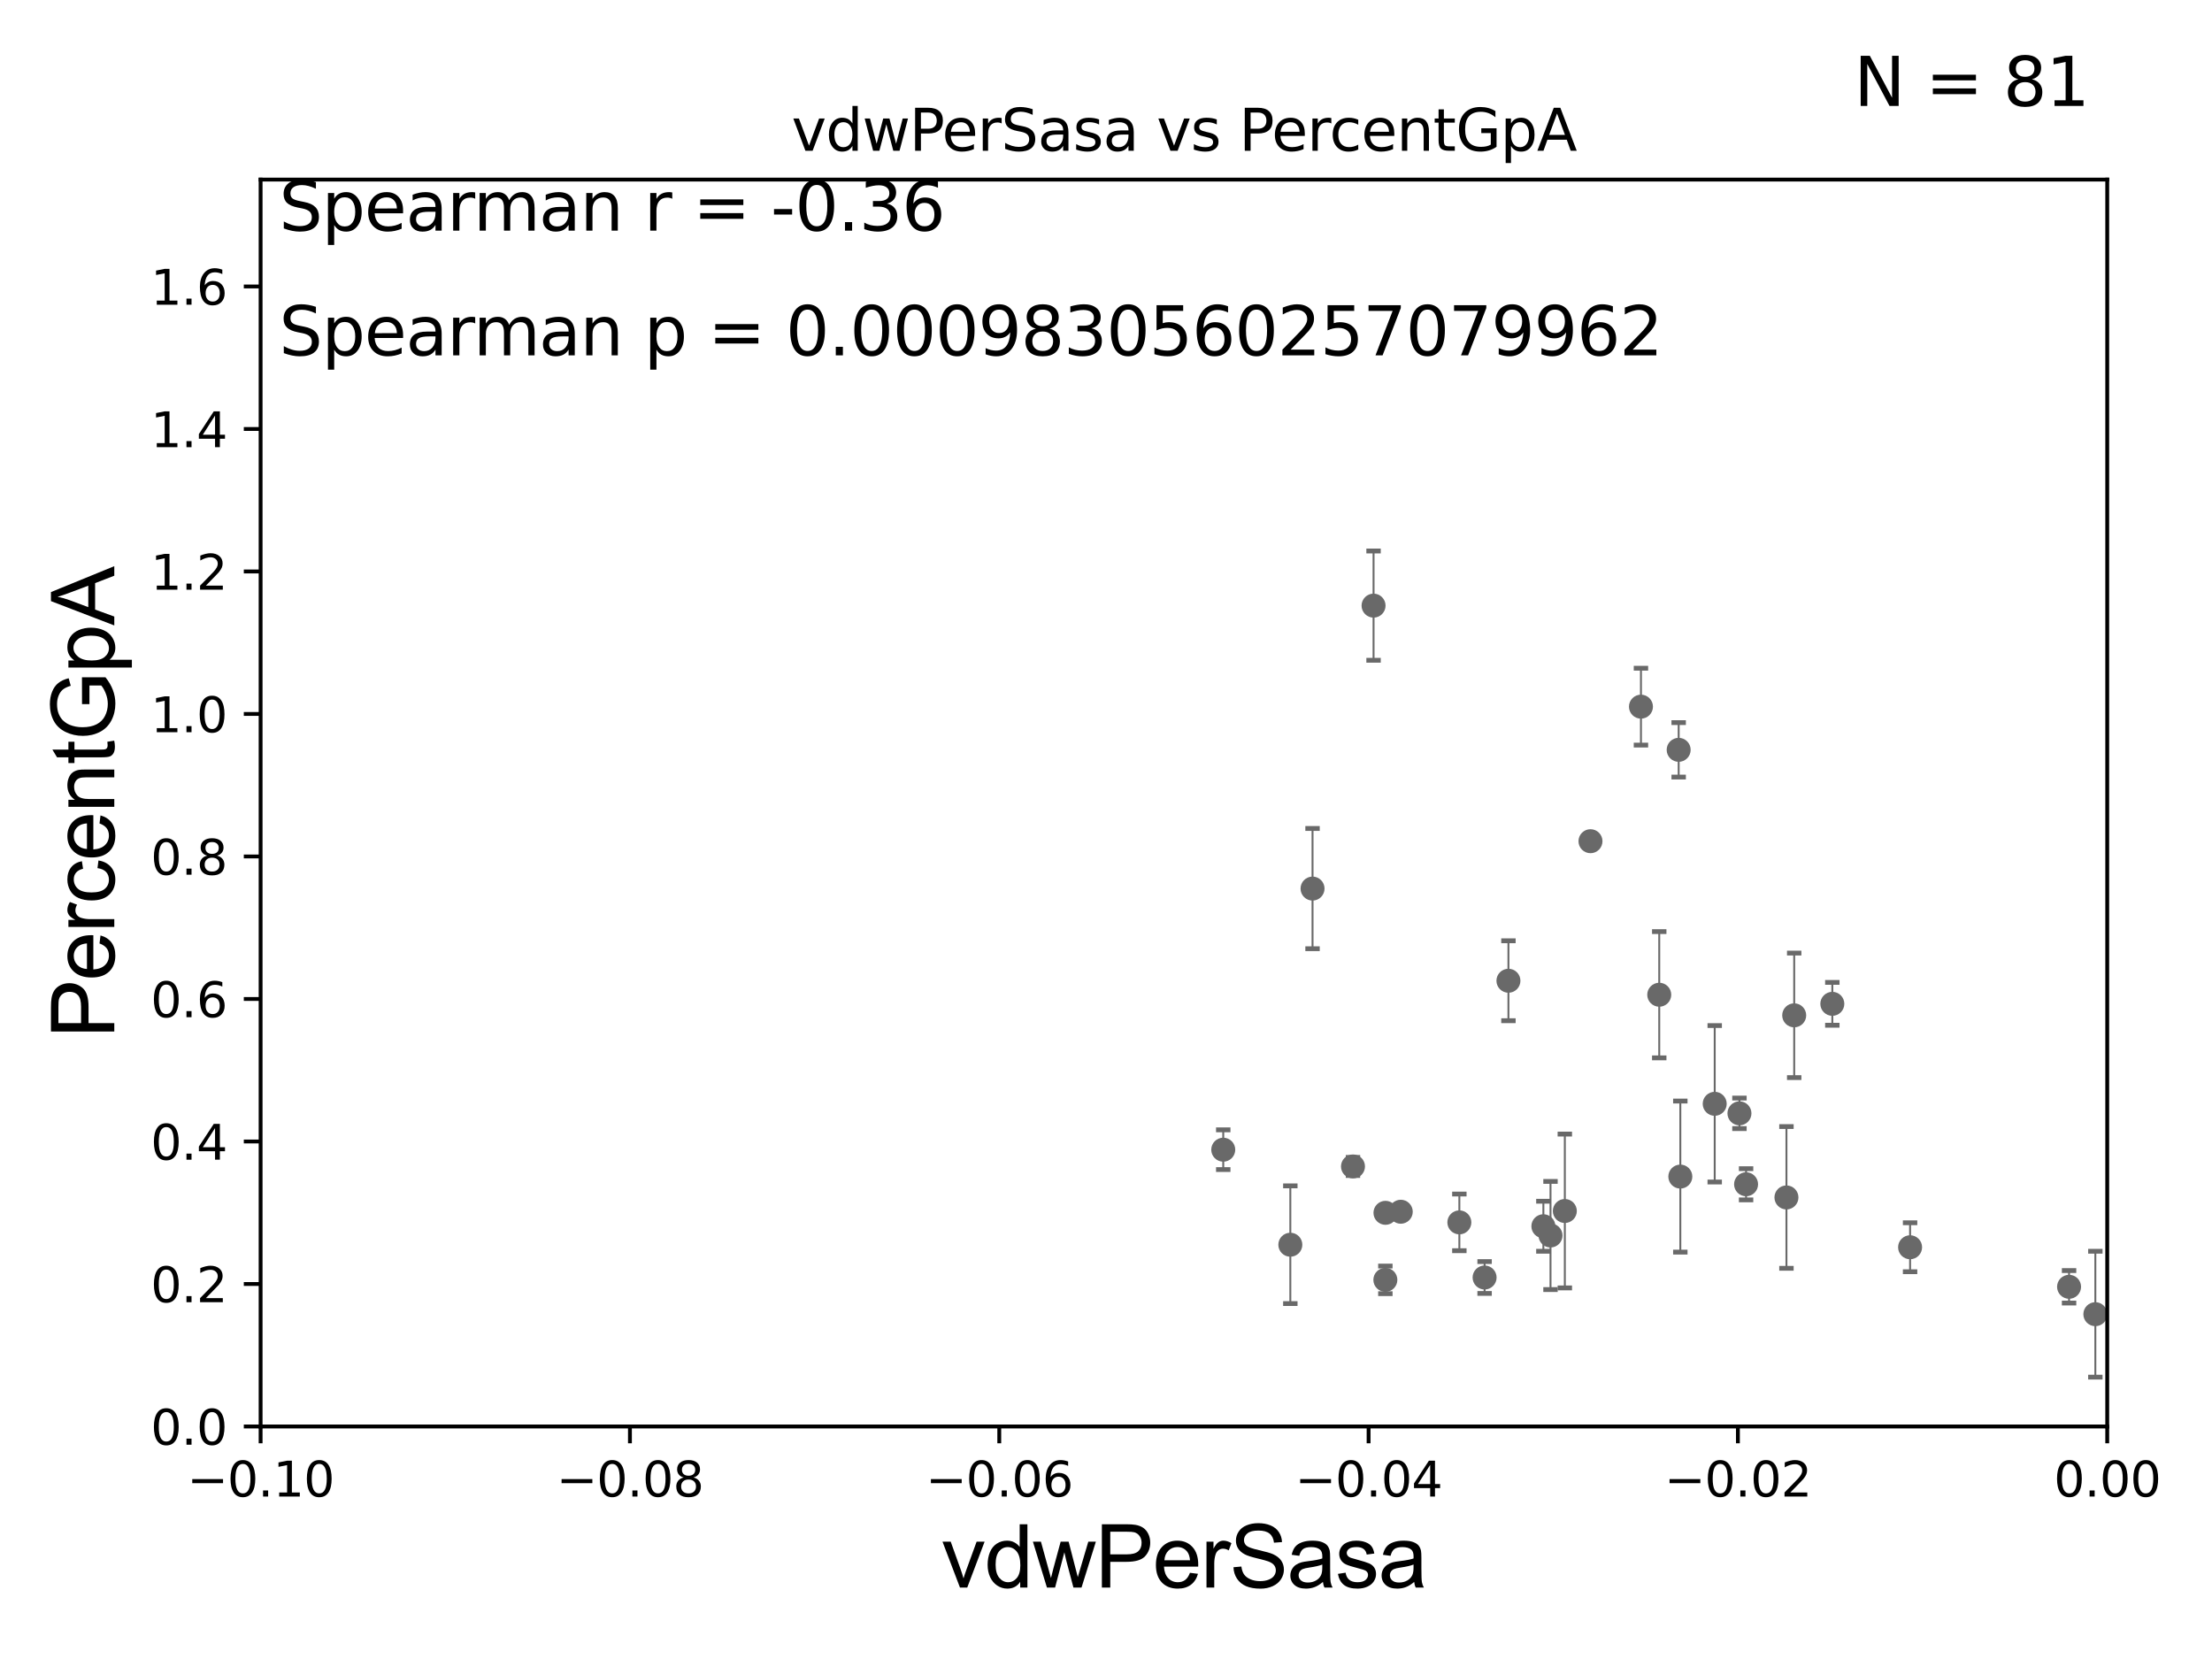 <?xml version="1.0" encoding="utf-8" standalone="no"?>
<!DOCTYPE svg PUBLIC "-//W3C//DTD SVG 1.1//EN"
  "http://www.w3.org/Graphics/SVG/1.1/DTD/svg11.dtd">
<svg xmlns:xlink="http://www.w3.org/1999/xlink" width="460.8pt" height="345.6pt" viewBox="0 0 460.8 345.6" xmlns="http://www.w3.org/2000/svg" version="1.1">
 <defs>
  <style type="text/css">*{stroke-linejoin: round; stroke-linecap: butt}</style>
 </defs>
 <g id="figure_1">
  <g id="patch_1">
   <path d="M 0 345.6 
L 460.8 345.6 
L 460.8 0 
L 0 0 
z
" style="fill: #ffffff"/>
  </g>
  <g id="axes_1">
   <g id="patch_2">
    <path d="M 54.29 297.16 
L 438.975 297.16 
L 438.975 37.411 
L 54.29 37.411 
z
" style="fill: #ffffff"/>
   </g>
   <g id="PathCollection_1">
    <defs>
     <path id="m1241c1c32f" d="M 0 1.118 
C 0.297 1.118 0.581 1 0.791 0.791 
C 1 0.581 1.118 0.297 1.118 0 
C 1.118 -0.297 1 -0.581 0.791 -0.791 
C 0.581 -1 0.297 -1.118 0 -1.118 
C -0.297 -1.118 -0.581 -1 -0.791 -0.791 
C -1 -0.581 -1.118 -0.297 -1.118 0 
C -1.118 0.297 -1 0.581 -0.791 0.791 
C -0.581 1 -0.297 1.118 0 1.118 
z
" style="stroke: #696969"/>
    </defs>
    <g clip-path="url(#p1a69ee6b0d)">
     <use xlink:href="#m1241c1c32f" x="363.74" y="246.703" style="fill: #696969; stroke: #696969"/>
     <use xlink:href="#m1241c1c32f" x="331.326" y="175.238" style="fill: #696969; stroke: #696969"/>
     <use xlink:href="#m1241c1c32f" x="436.501" y="273.769" style="fill: #696969; stroke: #696969"/>
     <use xlink:href="#m1241c1c32f" x="33178.6" y="269.967" style="fill: #696969; stroke: #696969"/>
     <use xlink:href="#m1241c1c32f" x="33178.6" y="242.553" style="fill: #696969; stroke: #696969"/>
     <use xlink:href="#m1241c1c32f" x="2653.765" y="242.327" style="fill: #696969; stroke: #696969"/>
     <use xlink:href="#m1241c1c32f" x="33178.6" y="250.429" style="fill: #696969; stroke: #696969"/>
     <use xlink:href="#m1241c1c32f" x="33178.6" y="264.202" style="fill: #696969; stroke: #696969"/>
     <use xlink:href="#m1241c1c32f" x="507.282" y="260.788" style="fill: #696969; stroke: #696969"/>
     <use xlink:href="#m1241c1c32f" x="254.825" y="239.501" style="fill: #696969; stroke: #696969"/>
     <use xlink:href="#m1241c1c32f" x="559.27" y="252.565" style="fill: #696969; stroke: #696969"/>
     <use xlink:href="#m1241c1c32f" x="526.818" y="269.65" style="fill: #696969; stroke: #696969"/>
     <use xlink:href="#m1241c1c32f" x="1162.928" y="270.224" style="fill: #696969; stroke: #696969"/>
     <use xlink:href="#m1241c1c32f" x="9627.485" y="271.087" style="fill: #696969; stroke: #696969"/>
     <use xlink:href="#m1241c1c32f" x="797.753" y="259.385" style="fill: #696969; stroke: #696969"/>
     <use xlink:href="#m1241c1c32f" x="578.893" y="259.074" style="fill: #696969; stroke: #696969"/>
     <use xlink:href="#m1241c1c32f" x="357.205" y="229.943" style="fill: #696969; stroke: #696969"/>
     <use xlink:href="#m1241c1c32f" x="22511.984" y="173.206" style="fill: #696969; stroke: #696969"/>
     <use xlink:href="#m1241c1c32f" x="288.617" y="252.653" style="fill: #696969; stroke: #696969"/>
     <use xlink:href="#m1241c1c32f" x="1442.75" y="263.696" style="fill: #696969; stroke: #696969"/>
     <use xlink:href="#m1241c1c32f" x="3487.836" y="218.035" style="fill: #696969; stroke: #696969"/>
     <use xlink:href="#m1241c1c32f" x="461.784" y="246.483" style="fill: #696969; stroke: #696969"/>
     <use xlink:href="#m1241c1c32f" x="431.024" y="268.063" style="fill: #696969; stroke: #696969"/>
     <use xlink:href="#m1241c1c32f" x="714.254" y="179.908" style="fill: #696969; stroke: #696969"/>
     <use xlink:href="#m1241c1c32f" x="268.8" y="259.299" style="fill: #696969; stroke: #696969"/>
     <use xlink:href="#m1241c1c32f" x="286.137" y="126.165" style="fill: #696969; stroke: #696969"/>
     <use xlink:href="#m1241c1c32f" x="309.268" y="266.127" style="fill: #696969; stroke: #696969"/>
     <use xlink:href="#m1241c1c32f" x="858.936" y="259.243" style="fill: #696969; stroke: #696969"/>
     <use xlink:href="#m1241c1c32f" x="321.514" y="255.447" style="fill: #696969; stroke: #696969"/>
     <use xlink:href="#m1241c1c32f" x="684.096" y="262.587" style="fill: #696969; stroke: #696969"/>
     <use xlink:href="#m1241c1c32f" x="291.804" y="252.427" style="fill: #696969; stroke: #696969"/>
     <use xlink:href="#m1241c1c32f" x="349.698" y="156.205" style="fill: #696969; stroke: #696969"/>
     <use xlink:href="#m1241c1c32f" x="1353.907" y="277.915" style="fill: #696969; stroke: #696969"/>
     <use xlink:href="#m1241c1c32f" x="372.149" y="249.448" style="fill: #696969; stroke: #696969"/>
     <use xlink:href="#m1241c1c32f" x="273.426" y="185.108" style="fill: #696969; stroke: #696969"/>
     <use xlink:href="#m1241c1c32f" x="1250.849" y="244.373" style="fill: #696969; stroke: #696969"/>
     <use xlink:href="#m1241c1c32f" x="9501.322" y="191.818" style="fill: #696969; stroke: #696969"/>
     <use xlink:href="#m1241c1c32f" x="522.226" y="257.942" style="fill: #696969; stroke: #696969"/>
     <use xlink:href="#m1241c1c32f" x="536.458" y="256.297" style="fill: #696969; stroke: #696969"/>
     <use xlink:href="#m1241c1c32f" x="314.234" y="204.308" style="fill: #696969; stroke: #696969"/>
     <use xlink:href="#m1241c1c32f" x="538.294" y="260.297" style="fill: #696969; stroke: #696969"/>
     <use xlink:href="#m1241c1c32f" x="19341.605" y="183.593" style="fill: #696969; stroke: #696969"/>
     <use xlink:href="#m1241c1c32f" x="837.781" y="250.135" style="fill: #696969; stroke: #696969"/>
     <use xlink:href="#m1241c1c32f" x="562.268" y="262.321" style="fill: #696969; stroke: #696969"/>
     <use xlink:href="#m1241c1c32f" x="1034.598" y="147.604" style="fill: #696969; stroke: #696969"/>
     <use xlink:href="#m1241c1c32f" x="8627.377" y="268.053" style="fill: #696969; stroke: #696969"/>
     <use xlink:href="#m1241c1c32f" x="341.841" y="147.21" style="fill: #696969; stroke: #696969"/>
     <use xlink:href="#m1241c1c32f" x="33178.6" y="148.512" style="fill: #696969; stroke: #696969"/>
     <use xlink:href="#m1241c1c32f" x="33178.6" y="209.71" style="fill: #696969; stroke: #696969"/>
     <use xlink:href="#m1241c1c32f" x="381.707" y="209.115" style="fill: #696969; stroke: #696969"/>
     <use xlink:href="#m1241c1c32f" x="33178.6" y="210.276" style="fill: #696969; stroke: #696969"/>
     <use xlink:href="#m1241c1c32f" x="33178.6" y="168.428" style="fill: #696969; stroke: #696969"/>
     <use xlink:href="#m1241c1c32f" x="550.567" y="166.435" style="fill: #696969; stroke: #696969"/>
     <use xlink:href="#m1241c1c32f" x="288.596" y="266.616" style="fill: #696969; stroke: #696969"/>
     <use xlink:href="#m1241c1c32f" x="993.267" y="275.812" style="fill: #696969; stroke: #696969"/>
     <use xlink:href="#m1241c1c32f" x="322.999" y="257.375" style="fill: #696969; stroke: #696969"/>
     <use xlink:href="#m1241c1c32f" x="33178.6" y="257.361" style="fill: #696969; stroke: #696969"/>
     <use xlink:href="#m1241c1c32f" x="33178.6" y="274.326" style="fill: #696969; stroke: #696969"/>
     <use xlink:href="#m1241c1c32f" x="23869.931" y="274.341" style="fill: #696969; stroke: #696969"/>
     <use xlink:href="#m1241c1c32f" x="397.907" y="259.826" style="fill: #696969; stroke: #696969"/>
     <use xlink:href="#m1241c1c32f" x="1546.644" y="274.156" style="fill: #696969; stroke: #696969"/>
     <use xlink:href="#m1241c1c32f" x="818.868" y="251.934" style="fill: #696969; stroke: #696969"/>
     <use xlink:href="#m1241c1c32f" x="33178.6" y="253.133" style="fill: #696969; stroke: #696969"/>
     <use xlink:href="#m1241c1c32f" x="33178.6" y="261.641" style="fill: #696969; stroke: #696969"/>
     <use xlink:href="#m1241c1c32f" x="2182.371" y="261.085" style="fill: #696969; stroke: #696969"/>
     <use xlink:href="#m1241c1c32f" x="33178.6" y="256.494" style="fill: #696969; stroke: #696969"/>
     <use xlink:href="#m1241c1c32f" x="33178.6" y="255.98" style="fill: #696969; stroke: #696969"/>
     <use xlink:href="#m1241c1c32f" x="788.64" y="255.584" style="fill: #696969; stroke: #696969"/>
     <use xlink:href="#m1241c1c32f" x="722.093" y="265.993" style="fill: #696969; stroke: #696969"/>
     <use xlink:href="#m1241c1c32f" x="445.853" y="255.446" style="fill: #696969; stroke: #696969"/>
     <use xlink:href="#m1241c1c32f" x="1060.107" y="254.293" style="fill: #696969; stroke: #696969"/>
     <use xlink:href="#m1241c1c32f" x="350.043" y="245.104" style="fill: #696969; stroke: #696969"/>
     <use xlink:href="#m1241c1c32f" x="1818.817" y="272.43" style="fill: #696969; stroke: #696969"/>
     <use xlink:href="#m1241c1c32f" x="442.759" y="251.982" style="fill: #696969; stroke: #696969"/>
     <use xlink:href="#m1241c1c32f" x="281.851" y="242.994" style="fill: #696969; stroke: #696969"/>
     <use xlink:href="#m1241c1c32f" x="304.011" y="254.642" style="fill: #696969; stroke: #696969"/>
     <use xlink:href="#m1241c1c32f" x="345.65" y="207.222" style="fill: #696969; stroke: #696969"/>
     <use xlink:href="#m1241c1c32f" x="33178.6" y="264.767" style="fill: #696969; stroke: #696969"/>
     <use xlink:href="#m1241c1c32f" x="33178.6" y="276.353" style="fill: #696969; stroke: #696969"/>
     <use xlink:href="#m1241c1c32f" x="633.446" y="268.127" style="fill: #696969; stroke: #696969"/>
     <use xlink:href="#m1241c1c32f" x="463.151" y="266.478" style="fill: #696969; stroke: #696969"/>
     <use xlink:href="#m1241c1c32f" x="1186.252" y="278.551" style="fill: #696969; stroke: #696969"/>
     <use xlink:href="#m1241c1c32f" x="6139.967" y="262.158" style="fill: #696969; stroke: #696969"/>
     <use xlink:href="#m1241c1c32f" x="373.765" y="211.513" style="fill: #696969; stroke: #696969"/>
     <use xlink:href="#m1241c1c32f" x="362.358" y="231.928" style="fill: #696969; stroke: #696969"/>
     <use xlink:href="#m1241c1c32f" x="1219.141" y="263.714" style="fill: #696969; stroke: #696969"/>
     <use xlink:href="#m1241c1c32f" x="325.983" y="252.272" style="fill: #696969; stroke: #696969"/>
     <use xlink:href="#m1241c1c32f" x="872.028" y="261.876" style="fill: #696969; stroke: #696969"/>
     <use xlink:href="#m1241c1c32f" x="33178.6" y="261.863" style="fill: #696969; stroke: #696969"/>
    </g>
   </g>
   <g id="matplotlib.axis_1">
    <g id="xtick_1">
     <g id="line2d_1">
      <defs>
       <path id="md90d01435d" d="M 0 0 
L 0 3.5 
" style="stroke: #000000; stroke-width: 0.8"/>
      </defs>
      <g>
       <use xlink:href="#md90d01435d" x="54.29" y="297.16" style="stroke: #000000; stroke-width: 0.8"/>
      </g>
     </g>
     <g id="text_1">
      <!-- −0.10 -->
      <g transform="translate(38.967 311.758)scale(0.1 -0.1)">
       <defs>
        <path id="DejaVuSans-2212" d="M 678 2272 
L 4684 2272 
L 4684 1741 
L 678 1741 
L 678 2272 
z
" transform="scale(0.016)"/>
        <path id="DejaVuSans-30" d="M 2034 4250 
Q 1547 4250 1301 3770 
Q 1056 3291 1056 2328 
Q 1056 1369 1301 889 
Q 1547 409 2034 409 
Q 2525 409 2770 889 
Q 3016 1369 3016 2328 
Q 3016 3291 2770 3770 
Q 2525 4250 2034 4250 
z
M 2034 4750 
Q 2819 4750 3233 4129 
Q 3647 3509 3647 2328 
Q 3647 1150 3233 529 
Q 2819 -91 2034 -91 
Q 1250 -91 836 529 
Q 422 1150 422 2328 
Q 422 3509 836 4129 
Q 1250 4750 2034 4750 
z
" transform="scale(0.016)"/>
        <path id="DejaVuSans-2e" d="M 684 794 
L 1344 794 
L 1344 0 
L 684 0 
L 684 794 
z
" transform="scale(0.016)"/>
        <path id="DejaVuSans-31" d="M 794 531 
L 1825 531 
L 1825 4091 
L 703 3866 
L 703 4441 
L 1819 4666 
L 2450 4666 
L 2450 531 
L 3481 531 
L 3481 0 
L 794 0 
L 794 531 
z
" transform="scale(0.016)"/>
       </defs>
       <use xlink:href="#DejaVuSans-2212"/>
       <use xlink:href="#DejaVuSans-30" x="83.789"/>
       <use xlink:href="#DejaVuSans-2e" x="147.412"/>
       <use xlink:href="#DejaVuSans-31" x="179.199"/>
       <use xlink:href="#DejaVuSans-30" x="242.822"/>
      </g>
     </g>
    </g>
    <g id="xtick_2">
     <g id="line2d_2">
      <g>
       <use xlink:href="#md90d01435d" x="131.227" y="297.16" style="stroke: #000000; stroke-width: 0.8"/>
      </g>
     </g>
     <g id="text_2">
      <!-- −0.08 -->
      <g transform="translate(115.904 311.758)scale(0.1 -0.1)">
       <defs>
        <path id="DejaVuSans-38" d="M 2034 2216 
Q 1584 2216 1326 1975 
Q 1069 1734 1069 1313 
Q 1069 891 1326 650 
Q 1584 409 2034 409 
Q 2484 409 2743 651 
Q 3003 894 3003 1313 
Q 3003 1734 2745 1975 
Q 2488 2216 2034 2216 
z
M 1403 2484 
Q 997 2584 770 2862 
Q 544 3141 544 3541 
Q 544 4100 942 4425 
Q 1341 4750 2034 4750 
Q 2731 4750 3128 4425 
Q 3525 4100 3525 3541 
Q 3525 3141 3298 2862 
Q 3072 2584 2669 2484 
Q 3125 2378 3379 2068 
Q 3634 1759 3634 1313 
Q 3634 634 3220 271 
Q 2806 -91 2034 -91 
Q 1263 -91 848 271 
Q 434 634 434 1313 
Q 434 1759 690 2068 
Q 947 2378 1403 2484 
z
M 1172 3481 
Q 1172 3119 1398 2916 
Q 1625 2713 2034 2713 
Q 2441 2713 2670 2916 
Q 2900 3119 2900 3481 
Q 2900 3844 2670 4047 
Q 2441 4250 2034 4250 
Q 1625 4250 1398 4047 
Q 1172 3844 1172 3481 
z
" transform="scale(0.016)"/>
       </defs>
       <use xlink:href="#DejaVuSans-2212"/>
       <use xlink:href="#DejaVuSans-30" x="83.789"/>
       <use xlink:href="#DejaVuSans-2e" x="147.412"/>
       <use xlink:href="#DejaVuSans-30" x="179.199"/>
       <use xlink:href="#DejaVuSans-38" x="242.822"/>
      </g>
     </g>
    </g>
    <g id="xtick_3">
     <g id="line2d_3">
      <g>
       <use xlink:href="#md90d01435d" x="208.164" y="297.16" style="stroke: #000000; stroke-width: 0.8"/>
      </g>
     </g>
     <g id="text_3">
      <!-- −0.06 -->
      <g transform="translate(192.841 311.758)scale(0.1 -0.1)">
       <defs>
        <path id="DejaVuSans-36" d="M 2113 2584 
Q 1688 2584 1439 2293 
Q 1191 2003 1191 1497 
Q 1191 994 1439 701 
Q 1688 409 2113 409 
Q 2538 409 2786 701 
Q 3034 994 3034 1497 
Q 3034 2003 2786 2293 
Q 2538 2584 2113 2584 
z
M 3366 4563 
L 3366 3988 
Q 3128 4100 2886 4159 
Q 2644 4219 2406 4219 
Q 1781 4219 1451 3797 
Q 1122 3375 1075 2522 
Q 1259 2794 1537 2939 
Q 1816 3084 2150 3084 
Q 2853 3084 3261 2657 
Q 3669 2231 3669 1497 
Q 3669 778 3244 343 
Q 2819 -91 2113 -91 
Q 1303 -91 875 529 
Q 447 1150 447 2328 
Q 447 3434 972 4092 
Q 1497 4750 2381 4750 
Q 2619 4750 2861 4703 
Q 3103 4656 3366 4563 
z
" transform="scale(0.016)"/>
       </defs>
       <use xlink:href="#DejaVuSans-2212"/>
       <use xlink:href="#DejaVuSans-30" x="83.789"/>
       <use xlink:href="#DejaVuSans-2e" x="147.412"/>
       <use xlink:href="#DejaVuSans-30" x="179.199"/>
       <use xlink:href="#DejaVuSans-36" x="242.822"/>
      </g>
     </g>
    </g>
    <g id="xtick_4">
     <g id="line2d_4">
      <g>
       <use xlink:href="#md90d01435d" x="285.101" y="297.16" style="stroke: #000000; stroke-width: 0.8"/>
      </g>
     </g>
     <g id="text_4">
      <!-- −0.04 -->
      <g transform="translate(269.778 311.758)scale(0.1 -0.1)">
       <defs>
        <path id="DejaVuSans-34" d="M 2419 4116 
L 825 1625 
L 2419 1625 
L 2419 4116 
z
M 2253 4666 
L 3047 4666 
L 3047 1625 
L 3713 1625 
L 3713 1100 
L 3047 1100 
L 3047 0 
L 2419 0 
L 2419 1100 
L 313 1100 
L 313 1709 
L 2253 4666 
z
" transform="scale(0.016)"/>
       </defs>
       <use xlink:href="#DejaVuSans-2212"/>
       <use xlink:href="#DejaVuSans-30" x="83.789"/>
       <use xlink:href="#DejaVuSans-2e" x="147.412"/>
       <use xlink:href="#DejaVuSans-30" x="179.199"/>
       <use xlink:href="#DejaVuSans-34" x="242.822"/>
      </g>
     </g>
    </g>
    <g id="xtick_5">
     <g id="line2d_5">
      <g>
       <use xlink:href="#md90d01435d" x="362.038" y="297.16" style="stroke: #000000; stroke-width: 0.8"/>
      </g>
     </g>
     <g id="text_5">
      <!-- −0.02 -->
      <g transform="translate(346.715 311.758)scale(0.1 -0.1)">
       <defs>
        <path id="DejaVuSans-32" d="M 1228 531 
L 3431 531 
L 3431 0 
L 469 0 
L 469 531 
Q 828 903 1448 1529 
Q 2069 2156 2228 2338 
Q 2531 2678 2651 2914 
Q 2772 3150 2772 3378 
Q 2772 3750 2511 3984 
Q 2250 4219 1831 4219 
Q 1534 4219 1204 4116 
Q 875 4013 500 3803 
L 500 4441 
Q 881 4594 1212 4672 
Q 1544 4750 1819 4750 
Q 2544 4750 2975 4387 
Q 3406 4025 3406 3419 
Q 3406 3131 3298 2873 
Q 3191 2616 2906 2266 
Q 2828 2175 2409 1742 
Q 1991 1309 1228 531 
z
" transform="scale(0.016)"/>
       </defs>
       <use xlink:href="#DejaVuSans-2212"/>
       <use xlink:href="#DejaVuSans-30" x="83.789"/>
       <use xlink:href="#DejaVuSans-2e" x="147.412"/>
       <use xlink:href="#DejaVuSans-30" x="179.199"/>
       <use xlink:href="#DejaVuSans-32" x="242.822"/>
      </g>
     </g>
    </g>
    <g id="xtick_6">
     <g id="line2d_6">
      <g>
       <use xlink:href="#md90d01435d" x="438.975" y="297.16" style="stroke: #000000; stroke-width: 0.8"/>
      </g>
     </g>
     <g id="text_6">
      <!-- 0.00 -->
      <g transform="translate(427.842 311.758)scale(0.1 -0.1)">
       <use xlink:href="#DejaVuSans-30"/>
       <use xlink:href="#DejaVuSans-2e" x="63.623"/>
       <use xlink:href="#DejaVuSans-30" x="95.41"/>
       <use xlink:href="#DejaVuSans-30" x="159.033"/>
      </g>
     </g>
    </g>
    <g id="text_7">
     <!-- vdwPerSasa -->
     <g transform="translate(196.11 330.722)scale(0.18 -0.18)">
      <defs>
       <path id="ArialMT-76" d="M 1344 0 
L 81 3319 
L 675 3319 
L 1388 1331 
Q 1503 1009 1600 663 
Q 1675 925 1809 1294 
L 2547 3319 
L 3125 3319 
L 1869 0 
L 1344 0 
z
" transform="scale(0.016)"/>
       <path id="ArialMT-64" d="M 2575 0 
L 2575 419 
Q 2259 -75 1647 -75 
Q 1250 -75 917 144 
Q 584 363 401 755 
Q 219 1147 219 1656 
Q 219 2153 384 2558 
Q 550 2963 881 3178 
Q 1213 3394 1622 3394 
Q 1922 3394 2156 3267 
Q 2391 3141 2538 2938 
L 2538 4581 
L 3097 4581 
L 3097 0 
L 2575 0 
z
M 797 1656 
Q 797 1019 1065 703 
Q 1334 388 1700 388 
Q 2069 388 2326 689 
Q 2584 991 2584 1609 
Q 2584 2291 2321 2609 
Q 2059 2928 1675 2928 
Q 1300 2928 1048 2622 
Q 797 2316 797 1656 
z
" transform="scale(0.016)"/>
       <path id="ArialMT-77" d="M 1034 0 
L 19 3319 
L 600 3319 
L 1128 1403 
L 1325 691 
Q 1338 744 1497 1375 
L 2025 3319 
L 2603 3319 
L 3100 1394 
L 3266 759 
L 3456 1400 
L 4025 3319 
L 4572 3319 
L 3534 0 
L 2950 0 
L 2422 1988 
L 2294 2553 
L 1622 0 
L 1034 0 
z
" transform="scale(0.016)"/>
       <path id="ArialMT-50" d="M 494 0 
L 494 4581 
L 2222 4581 
Q 2678 4581 2919 4538 
Q 3256 4481 3484 4323 
Q 3713 4166 3852 3881 
Q 3991 3597 3991 3256 
Q 3991 2672 3619 2267 
Q 3247 1863 2275 1863 
L 1100 1863 
L 1100 0 
L 494 0 
z
M 1100 2403 
L 2284 2403 
Q 2872 2403 3119 2622 
Q 3366 2841 3366 3238 
Q 3366 3525 3220 3729 
Q 3075 3934 2838 4000 
Q 2684 4041 2272 4041 
L 1100 4041 
L 1100 2403 
z
" transform="scale(0.016)"/>
       <path id="ArialMT-65" d="M 2694 1069 
L 3275 997 
Q 3138 488 2766 206 
Q 2394 -75 1816 -75 
Q 1088 -75 661 373 
Q 234 822 234 1631 
Q 234 2469 665 2931 
Q 1097 3394 1784 3394 
Q 2450 3394 2872 2941 
Q 3294 2488 3294 1666 
Q 3294 1616 3291 1516 
L 816 1516 
Q 847 969 1125 678 
Q 1403 388 1819 388 
Q 2128 388 2347 550 
Q 2566 713 2694 1069 
z
M 847 1978 
L 2700 1978 
Q 2663 2397 2488 2606 
Q 2219 2931 1791 2931 
Q 1403 2931 1139 2672 
Q 875 2413 847 1978 
z
" transform="scale(0.016)"/>
       <path id="ArialMT-72" d="M 416 0 
L 416 3319 
L 922 3319 
L 922 2816 
Q 1116 3169 1280 3281 
Q 1444 3394 1641 3394 
Q 1925 3394 2219 3213 
L 2025 2691 
Q 1819 2813 1613 2813 
Q 1428 2813 1281 2702 
Q 1134 2591 1072 2394 
Q 978 2094 978 1738 
L 978 0 
L 416 0 
z
" transform="scale(0.016)"/>
       <path id="ArialMT-53" d="M 288 1472 
L 859 1522 
Q 900 1178 1048 958 
Q 1197 738 1509 602 
Q 1822 466 2213 466 
Q 2559 466 2825 569 
Q 3091 672 3220 851 
Q 3350 1031 3350 1244 
Q 3350 1459 3225 1620 
Q 3100 1781 2813 1891 
Q 2628 1963 1997 2114 
Q 1366 2266 1113 2400 
Q 784 2572 623 2826 
Q 463 3081 463 3397 
Q 463 3744 659 4045 
Q 856 4347 1234 4503 
Q 1613 4659 2075 4659 
Q 2584 4659 2973 4495 
Q 3363 4331 3572 4012 
Q 3781 3694 3797 3291 
L 3216 3247 
Q 3169 3681 2898 3903 
Q 2628 4125 2100 4125 
Q 1550 4125 1298 3923 
Q 1047 3722 1047 3438 
Q 1047 3191 1225 3031 
Q 1400 2872 2139 2705 
Q 2878 2538 3153 2413 
Q 3553 2228 3743 1945 
Q 3934 1663 3934 1294 
Q 3934 928 3725 604 
Q 3516 281 3123 101 
Q 2731 -78 2241 -78 
Q 1619 -78 1198 103 
Q 778 284 539 648 
Q 300 1013 288 1472 
z
" transform="scale(0.016)"/>
       <path id="ArialMT-61" d="M 2588 409 
Q 2275 144 1986 34 
Q 1697 -75 1366 -75 
Q 819 -75 525 192 
Q 231 459 231 875 
Q 231 1119 342 1320 
Q 453 1522 633 1644 
Q 813 1766 1038 1828 
Q 1203 1872 1538 1913 
Q 2219 1994 2541 2106 
Q 2544 2222 2544 2253 
Q 2544 2597 2384 2738 
Q 2169 2928 1744 2928 
Q 1347 2928 1158 2789 
Q 969 2650 878 2297 
L 328 2372 
Q 403 2725 575 2942 
Q 747 3159 1072 3276 
Q 1397 3394 1825 3394 
Q 2250 3394 2515 3294 
Q 2781 3194 2906 3042 
Q 3031 2891 3081 2659 
Q 3109 2516 3109 2141 
L 3109 1391 
Q 3109 606 3145 398 
Q 3181 191 3288 0 
L 2700 0 
Q 2613 175 2588 409 
z
M 2541 1666 
Q 2234 1541 1622 1453 
Q 1275 1403 1131 1340 
Q 988 1278 909 1158 
Q 831 1038 831 891 
Q 831 666 1001 516 
Q 1172 366 1500 366 
Q 1825 366 2078 508 
Q 2331 650 2450 897 
Q 2541 1088 2541 1459 
L 2541 1666 
z
" transform="scale(0.016)"/>
       <path id="ArialMT-73" d="M 197 991 
L 753 1078 
Q 800 744 1014 566 
Q 1228 388 1613 388 
Q 2000 388 2187 545 
Q 2375 703 2375 916 
Q 2375 1106 2209 1216 
Q 2094 1291 1634 1406 
Q 1016 1563 777 1677 
Q 538 1791 414 1992 
Q 291 2194 291 2438 
Q 291 2659 392 2848 
Q 494 3038 669 3163 
Q 800 3259 1026 3326 
Q 1253 3394 1513 3394 
Q 1903 3394 2198 3281 
Q 2494 3169 2634 2976 
Q 2775 2784 2828 2463 
L 2278 2388 
Q 2241 2644 2061 2787 
Q 1881 2931 1553 2931 
Q 1166 2931 1000 2803 
Q 834 2675 834 2503 
Q 834 2394 903 2306 
Q 972 2216 1119 2156 
Q 1203 2125 1616 2013 
Q 2213 1853 2448 1751 
Q 2684 1650 2818 1456 
Q 2953 1263 2953 975 
Q 2953 694 2789 445 
Q 2625 197 2315 61 
Q 2006 -75 1616 -75 
Q 969 -75 630 194 
Q 291 463 197 991 
z
" transform="scale(0.016)"/>
      </defs>
      <use xlink:href="#ArialMT-76"/>
      <use xlink:href="#ArialMT-64" x="50"/>
      <use xlink:href="#ArialMT-77" x="105.615"/>
      <use xlink:href="#ArialMT-50" x="177.832"/>
      <use xlink:href="#ArialMT-65" x="244.531"/>
      <use xlink:href="#ArialMT-72" x="300.146"/>
      <use xlink:href="#ArialMT-53" x="333.447"/>
      <use xlink:href="#ArialMT-61" x="400.146"/>
      <use xlink:href="#ArialMT-73" x="455.762"/>
      <use xlink:href="#ArialMT-61" x="505.762"/>
     </g>
    </g>
   </g>
   <g id="matplotlib.axis_2">
    <g id="ytick_1">
     <g id="line2d_7">
      <defs>
       <path id="ma975a5546f" d="M 0 0 
L -3.5 0 
" style="stroke: #000000; stroke-width: 0.8"/>
      </defs>
      <g>
       <use xlink:href="#ma975a5546f" x="54.29" y="297.16" style="stroke: #000000; stroke-width: 0.8"/>
      </g>
     </g>
     <g id="text_8">
      <!-- 0.0 -->
      <g transform="translate(31.387 300.959)scale(0.1 -0.1)">
       <use xlink:href="#DejaVuSans-30"/>
       <use xlink:href="#DejaVuSans-2e" x="63.623"/>
       <use xlink:href="#DejaVuSans-30" x="95.41"/>
      </g>
     </g>
    </g>
    <g id="ytick_2">
     <g id="line2d_8">
      <g>
       <use xlink:href="#ma975a5546f" x="54.29" y="267.474" style="stroke: #000000; stroke-width: 0.8"/>
      </g>
     </g>
     <g id="text_9">
      <!-- 0.2 -->
      <g transform="translate(31.387 271.274)scale(0.1 -0.1)">
       <use xlink:href="#DejaVuSans-30"/>
       <use xlink:href="#DejaVuSans-2e" x="63.623"/>
       <use xlink:href="#DejaVuSans-32" x="95.41"/>
      </g>
     </g>
    </g>
    <g id="ytick_3">
     <g id="line2d_9">
      <g>
       <use xlink:href="#ma975a5546f" x="54.29" y="237.789" style="stroke: #000000; stroke-width: 0.8"/>
      </g>
     </g>
     <g id="text_10">
      <!-- 0.4 -->
      <g transform="translate(31.387 241.588)scale(0.1 -0.1)">
       <use xlink:href="#DejaVuSans-30"/>
       <use xlink:href="#DejaVuSans-2e" x="63.623"/>
       <use xlink:href="#DejaVuSans-34" x="95.41"/>
      </g>
     </g>
    </g>
    <g id="ytick_4">
     <g id="line2d_10">
      <g>
       <use xlink:href="#ma975a5546f" x="54.29" y="208.103" style="stroke: #000000; stroke-width: 0.8"/>
      </g>
     </g>
     <g id="text_11">
      <!-- 0.6 -->
      <g transform="translate(31.387 211.902)scale(0.1 -0.1)">
       <use xlink:href="#DejaVuSans-30"/>
       <use xlink:href="#DejaVuSans-2e" x="63.623"/>
       <use xlink:href="#DejaVuSans-36" x="95.41"/>
      </g>
     </g>
    </g>
    <g id="ytick_5">
     <g id="line2d_11">
      <g>
       <use xlink:href="#ma975a5546f" x="54.29" y="178.418" style="stroke: #000000; stroke-width: 0.8"/>
      </g>
     </g>
     <g id="text_12">
      <!-- 0.8 -->
      <g transform="translate(31.387 182.217)scale(0.1 -0.1)">
       <use xlink:href="#DejaVuSans-30"/>
       <use xlink:href="#DejaVuSans-2e" x="63.623"/>
       <use xlink:href="#DejaVuSans-38" x="95.41"/>
      </g>
     </g>
    </g>
    <g id="ytick_6">
     <g id="line2d_12">
      <g>
       <use xlink:href="#ma975a5546f" x="54.29" y="148.732" style="stroke: #000000; stroke-width: 0.8"/>
      </g>
     </g>
     <g id="text_13">
      <!-- 1.0 -->
      <g transform="translate(31.387 152.531)scale(0.1 -0.1)">
       <use xlink:href="#DejaVuSans-31"/>
       <use xlink:href="#DejaVuSans-2e" x="63.623"/>
       <use xlink:href="#DejaVuSans-30" x="95.41"/>
      </g>
     </g>
    </g>
    <g id="ytick_7">
     <g id="line2d_13">
      <g>
       <use xlink:href="#ma975a5546f" x="54.29" y="119.047" style="stroke: #000000; stroke-width: 0.8"/>
      </g>
     </g>
     <g id="text_14">
      <!-- 1.2 -->
      <g transform="translate(31.387 122.846)scale(0.1 -0.1)">
       <use xlink:href="#DejaVuSans-31"/>
       <use xlink:href="#DejaVuSans-2e" x="63.623"/>
       <use xlink:href="#DejaVuSans-32" x="95.41"/>
      </g>
     </g>
    </g>
    <g id="ytick_8">
     <g id="line2d_14">
      <g>
       <use xlink:href="#ma975a5546f" x="54.29" y="89.361" style="stroke: #000000; stroke-width: 0.8"/>
      </g>
     </g>
     <g id="text_15">
      <!-- 1.4 -->
      <g transform="translate(31.387 93.16)scale(0.1 -0.1)">
       <use xlink:href="#DejaVuSans-31"/>
       <use xlink:href="#DejaVuSans-2e" x="63.623"/>
       <use xlink:href="#DejaVuSans-34" x="95.41"/>
      </g>
     </g>
    </g>
    <g id="ytick_9">
     <g id="line2d_15">
      <g>
       <use xlink:href="#ma975a5546f" x="54.29" y="59.675" style="stroke: #000000; stroke-width: 0.8"/>
      </g>
     </g>
     <g id="text_16">
      <!-- 1.6 -->
      <g transform="translate(31.387 63.475)scale(0.1 -0.1)">
       <use xlink:href="#DejaVuSans-31"/>
       <use xlink:href="#DejaVuSans-2e" x="63.623"/>
       <use xlink:href="#DejaVuSans-36" x="95.41"/>
      </g>
     </g>
    </g>
    <g id="text_17">
     <!-- PercentGpA -->
     <g transform="translate(23.809 216.309)rotate(-90)scale(0.18 -0.18)">
      <defs>
       <path id="ArialMT-63" d="M 2588 1216 
L 3141 1144 
Q 3050 572 2676 248 
Q 2303 -75 1759 -75 
Q 1078 -75 664 370 
Q 250 816 250 1647 
Q 250 2184 428 2587 
Q 606 2991 970 3192 
Q 1334 3394 1763 3394 
Q 2303 3394 2647 3120 
Q 2991 2847 3088 2344 
L 2541 2259 
Q 2463 2594 2264 2762 
Q 2066 2931 1784 2931 
Q 1359 2931 1093 2626 
Q 828 2322 828 1663 
Q 828 994 1084 691 
Q 1341 388 1753 388 
Q 2084 388 2306 591 
Q 2528 794 2588 1216 
z
" transform="scale(0.016)"/>
       <path id="ArialMT-6e" d="M 422 0 
L 422 3319 
L 928 3319 
L 928 2847 
Q 1294 3394 1984 3394 
Q 2284 3394 2536 3286 
Q 2788 3178 2913 3003 
Q 3038 2828 3088 2588 
Q 3119 2431 3119 2041 
L 3119 0 
L 2556 0 
L 2556 2019 
Q 2556 2363 2490 2533 
Q 2425 2703 2258 2804 
Q 2091 2906 1866 2906 
Q 1506 2906 1245 2678 
Q 984 2450 984 1813 
L 984 0 
L 422 0 
z
" transform="scale(0.016)"/>
       <path id="ArialMT-74" d="M 1650 503 
L 1731 6 
Q 1494 -44 1306 -44 
Q 1000 -44 831 53 
Q 663 150 594 308 
Q 525 466 525 972 
L 525 2881 
L 113 2881 
L 113 3319 
L 525 3319 
L 525 4141 
L 1084 4478 
L 1084 3319 
L 1650 3319 
L 1650 2881 
L 1084 2881 
L 1084 941 
Q 1084 700 1114 631 
Q 1144 563 1211 522 
Q 1278 481 1403 481 
Q 1497 481 1650 503 
z
" transform="scale(0.016)"/>
       <path id="ArialMT-47" d="M 2638 1797 
L 2638 2334 
L 4578 2338 
L 4578 638 
Q 4131 281 3656 101 
Q 3181 -78 2681 -78 
Q 2006 -78 1454 211 
Q 903 500 622 1047 
Q 341 1594 341 2269 
Q 341 2938 620 3517 
Q 900 4097 1425 4378 
Q 1950 4659 2634 4659 
Q 3131 4659 3532 4498 
Q 3934 4338 4162 4050 
Q 4391 3763 4509 3300 
L 3963 3150 
Q 3859 3500 3706 3700 
Q 3553 3900 3268 4020 
Q 2984 4141 2638 4141 
Q 2222 4141 1919 4014 
Q 1616 3888 1430 3681 
Q 1244 3475 1141 3228 
Q 966 2803 966 2306 
Q 966 1694 1177 1281 
Q 1388 869 1791 669 
Q 2194 469 2647 469 
Q 3041 469 3416 620 
Q 3791 772 3984 944 
L 3984 1797 
L 2638 1797 
z
" transform="scale(0.016)"/>
       <path id="ArialMT-70" d="M 422 -1272 
L 422 3319 
L 934 3319 
L 934 2888 
Q 1116 3141 1344 3267 
Q 1572 3394 1897 3394 
Q 2322 3394 2647 3175 
Q 2972 2956 3137 2557 
Q 3303 2159 3303 1684 
Q 3303 1175 3120 767 
Q 2938 359 2589 142 
Q 2241 -75 1856 -75 
Q 1575 -75 1351 44 
Q 1128 163 984 344 
L 984 -1272 
L 422 -1272 
z
M 931 1641 
Q 931 1000 1190 694 
Q 1450 388 1819 388 
Q 2194 388 2461 705 
Q 2728 1022 2728 1688 
Q 2728 2322 2467 2637 
Q 2206 2953 1844 2953 
Q 1484 2953 1207 2617 
Q 931 2281 931 1641 
z
" transform="scale(0.016)"/>
       <path id="ArialMT-41" d="M -9 0 
L 1750 4581 
L 2403 4581 
L 4278 0 
L 3588 0 
L 3053 1388 
L 1138 1388 
L 634 0 
L -9 0 
z
M 1313 1881 
L 2866 1881 
L 2388 3150 
Q 2169 3728 2063 4100 
Q 1975 3659 1816 3225 
L 1313 1881 
z
" transform="scale(0.016)"/>
      </defs>
      <use xlink:href="#ArialMT-50"/>
      <use xlink:href="#ArialMT-65" x="66.699"/>
      <use xlink:href="#ArialMT-72" x="122.314"/>
      <use xlink:href="#ArialMT-63" x="155.615"/>
      <use xlink:href="#ArialMT-65" x="205.615"/>
      <use xlink:href="#ArialMT-6e" x="261.23"/>
      <use xlink:href="#ArialMT-74" x="316.846"/>
      <use xlink:href="#ArialMT-47" x="344.629"/>
      <use xlink:href="#ArialMT-70" x="422.412"/>
      <use xlink:href="#ArialMT-41" x="478.027"/>
     </g>
    </g>
   </g>
   <g id="LineCollection_1">
    <path d="M 363.74 249.952 
L 363.74 243.454 
" clip-path="url(#p1a69ee6b0d)" style="fill: none; stroke: #696969; stroke-width: 0.4"/>
    <path d="M 331.326 175.754 
L 331.326 174.721 
" clip-path="url(#p1a69ee6b0d)" style="fill: none; stroke: #696969; stroke-width: 0.4"/>
    <path d="M 436.501 286.88 
L 436.501 260.657 
" clip-path="url(#p1a69ee6b0d)" style="fill: none; stroke: #696969; stroke-width: 0.4"/>
    <path clip-path="url(#p1a69ee6b0d)" style="fill: none; stroke: #696969; stroke-width: 0.4"/>
    <path clip-path="url(#p1a69ee6b0d)" style="fill: none; stroke: #696969; stroke-width: 0.4"/>
    <path clip-path="url(#p1a69ee6b0d)" style="fill: none; stroke: #696969; stroke-width: 0.4"/>
    <path clip-path="url(#p1a69ee6b0d)" style="fill: none; stroke: #696969; stroke-width: 0.4"/>
    <path d="M 254.825 243.638 
L 254.825 235.365 
" clip-path="url(#p1a69ee6b0d)" style="fill: none; stroke: #696969; stroke-width: 0.4"/>
    <path clip-path="url(#p1a69ee6b0d)" style="fill: none; stroke: #696969; stroke-width: 0.4"/>
    <path clip-path="url(#p1a69ee6b0d)" style="fill: none; stroke: #696969; stroke-width: 0.4"/>
    <path clip-path="url(#p1a69ee6b0d)" style="fill: none; stroke: #696969; stroke-width: 0.4"/>
    <path clip-path="url(#p1a69ee6b0d)" style="fill: none; stroke: #696969; stroke-width: 0.4"/>
    <path clip-path="url(#p1a69ee6b0d)" style="fill: none; stroke: #696969; stroke-width: 0.4"/>
    <path clip-path="url(#p1a69ee6b0d)" style="fill: none; stroke: #696969; stroke-width: 0.4"/>
    <path d="M 357.205 246.236 
L 357.205 213.649 
" clip-path="url(#p1a69ee6b0d)" style="fill: none; stroke: #696969; stroke-width: 0.4"/>
    <path clip-path="url(#p1a69ee6b0d)" style="fill: none; stroke: #696969; stroke-width: 0.4"/>
    <path d="M 288.617 253.174 
L 288.617 252.131 
" clip-path="url(#p1a69ee6b0d)" style="fill: none; stroke: #696969; stroke-width: 0.4"/>
    <path clip-path="url(#p1a69ee6b0d)" style="fill: none; stroke: #696969; stroke-width: 0.4"/>
    <path clip-path="url(#p1a69ee6b0d)" style="fill: none; stroke: #696969; stroke-width: 0.4"/>
    <path d="M 461.784 257.298 
L 461.784 235.669 
" clip-path="url(#p1a69ee6b0d)" style="fill: none; stroke: #696969; stroke-width: 0.4"/>
    <path d="M 431.024 271.444 
L 431.024 264.682 
" clip-path="url(#p1a69ee6b0d)" style="fill: none; stroke: #696969; stroke-width: 0.4"/>
    <path clip-path="url(#p1a69ee6b0d)" style="fill: none; stroke: #696969; stroke-width: 0.4"/>
    <path d="M 268.8 271.56 
L 268.8 247.039 
" clip-path="url(#p1a69ee6b0d)" style="fill: none; stroke: #696969; stroke-width: 0.4"/>
    <path d="M 286.137 137.548 
L 286.137 114.781 
" clip-path="url(#p1a69ee6b0d)" style="fill: none; stroke: #696969; stroke-width: 0.4"/>
    <path d="M 309.268 269.447 
L 309.268 262.808 
" clip-path="url(#p1a69ee6b0d)" style="fill: none; stroke: #696969; stroke-width: 0.4"/>
    <path clip-path="url(#p1a69ee6b0d)" style="fill: none; stroke: #696969; stroke-width: 0.4"/>
    <path d="M 321.514 260.659 
L 321.514 250.236 
" clip-path="url(#p1a69ee6b0d)" style="fill: none; stroke: #696969; stroke-width: 0.4"/>
    <path clip-path="url(#p1a69ee6b0d)" style="fill: none; stroke: #696969; stroke-width: 0.4"/>
    <path d="M 291.804 253.122 
L 291.804 251.732 
" clip-path="url(#p1a69ee6b0d)" style="fill: none; stroke: #696969; stroke-width: 0.4"/>
    <path d="M 349.698 161.88 
L 349.698 150.531 
" clip-path="url(#p1a69ee6b0d)" style="fill: none; stroke: #696969; stroke-width: 0.4"/>
    <path clip-path="url(#p1a69ee6b0d)" style="fill: none; stroke: #696969; stroke-width: 0.4"/>
    <path d="M 372.149 264.21 
L 372.149 234.686 
" clip-path="url(#p1a69ee6b0d)" style="fill: none; stroke: #696969; stroke-width: 0.4"/>
    <path d="M 273.426 197.63 
L 273.426 172.586 
" clip-path="url(#p1a69ee6b0d)" style="fill: none; stroke: #696969; stroke-width: 0.4"/>
    <path clip-path="url(#p1a69ee6b0d)" style="fill: none; stroke: #696969; stroke-width: 0.4"/>
    <path clip-path="url(#p1a69ee6b0d)" style="fill: none; stroke: #696969; stroke-width: 0.4"/>
    <path clip-path="url(#p1a69ee6b0d)" style="fill: none; stroke: #696969; stroke-width: 0.4"/>
    <path clip-path="url(#p1a69ee6b0d)" style="fill: none; stroke: #696969; stroke-width: 0.4"/>
    <path d="M 314.234 212.633 
L 314.234 195.982 
" clip-path="url(#p1a69ee6b0d)" style="fill: none; stroke: #696969; stroke-width: 0.4"/>
    <path clip-path="url(#p1a69ee6b0d)" style="fill: none; stroke: #696969; stroke-width: 0.4"/>
    <path clip-path="url(#p1a69ee6b0d)" style="fill: none; stroke: #696969; stroke-width: 0.4"/>
    <path clip-path="url(#p1a69ee6b0d)" style="fill: none; stroke: #696969; stroke-width: 0.4"/>
    <path clip-path="url(#p1a69ee6b0d)" style="fill: none; stroke: #696969; stroke-width: 0.4"/>
    <path clip-path="url(#p1a69ee6b0d)" style="fill: none; stroke: #696969; stroke-width: 0.4"/>
    <path clip-path="url(#p1a69ee6b0d)" style="fill: none; stroke: #696969; stroke-width: 0.4"/>
    <path d="M 341.841 155.216 
L 341.841 139.204 
" clip-path="url(#p1a69ee6b0d)" style="fill: none; stroke: #696969; stroke-width: 0.4"/>
    <path clip-path="url(#p1a69ee6b0d)" style="fill: none; stroke: #696969; stroke-width: 0.4"/>
    <path d="M 381.707 213.579 
L 381.707 204.65 
" clip-path="url(#p1a69ee6b0d)" style="fill: none; stroke: #696969; stroke-width: 0.4"/>
    <path clip-path="url(#p1a69ee6b0d)" style="fill: none; stroke: #696969; stroke-width: 0.4"/>
    <path clip-path="url(#p1a69ee6b0d)" style="fill: none; stroke: #696969; stroke-width: 0.4"/>
    <path d="M 288.596 269.49 
L 288.596 263.742 
" clip-path="url(#p1a69ee6b0d)" style="fill: none; stroke: #696969; stroke-width: 0.4"/>
    <path clip-path="url(#p1a69ee6b0d)" style="fill: none; stroke: #696969; stroke-width: 0.4"/>
    <path d="M 322.999 268.641 
L 322.999 246.109 
" clip-path="url(#p1a69ee6b0d)" style="fill: none; stroke: #696969; stroke-width: 0.4"/>
    <path clip-path="url(#p1a69ee6b0d)" style="fill: none; stroke: #696969; stroke-width: 0.4"/>
    <path clip-path="url(#p1a69ee6b0d)" style="fill: none; stroke: #696969; stroke-width: 0.4"/>
    <path d="M 397.907 264.924 
L 397.907 254.728 
" clip-path="url(#p1a69ee6b0d)" style="fill: none; stroke: #696969; stroke-width: 0.4"/>
    <path clip-path="url(#p1a69ee6b0d)" style="fill: none; stroke: #696969; stroke-width: 0.4"/>
    <path clip-path="url(#p1a69ee6b0d)" style="fill: none; stroke: #696969; stroke-width: 0.4"/>
    <path clip-path="url(#p1a69ee6b0d)" style="fill: none; stroke: #696969; stroke-width: 0.4"/>
    <path clip-path="url(#p1a69ee6b0d)" style="fill: none; stroke: #696969; stroke-width: 0.4"/>
    <path clip-path="url(#p1a69ee6b0d)" style="fill: none; stroke: #696969; stroke-width: 0.4"/>
    <path clip-path="url(#p1a69ee6b0d)" style="fill: none; stroke: #696969; stroke-width: 0.4"/>
    <path clip-path="url(#p1a69ee6b0d)" style="fill: none; stroke: #696969; stroke-width: 0.4"/>
    <path d="M 445.853 259.864 
L 445.853 251.028 
" clip-path="url(#p1a69ee6b0d)" style="fill: none; stroke: #696969; stroke-width: 0.4"/>
    <path clip-path="url(#p1a69ee6b0d)" style="fill: none; stroke: #696969; stroke-width: 0.4"/>
    <path d="M 350.043 260.838 
L 350.043 229.37 
" clip-path="url(#p1a69ee6b0d)" style="fill: none; stroke: #696969; stroke-width: 0.4"/>
    <path clip-path="url(#p1a69ee6b0d)" style="fill: none; stroke: #696969; stroke-width: 0.4"/>
    <path d="M 442.759 264.288 
L 442.759 239.677 
" clip-path="url(#p1a69ee6b0d)" style="fill: none; stroke: #696969; stroke-width: 0.4"/>
    <path d="M 281.851 244.877 
L 281.851 241.11 
" clip-path="url(#p1a69ee6b0d)" style="fill: none; stroke: #696969; stroke-width: 0.4"/>
    <path d="M 304.011 260.544 
L 304.011 248.741 
" clip-path="url(#p1a69ee6b0d)" style="fill: none; stroke: #696969; stroke-width: 0.4"/>
    <path d="M 345.65 220.374 
L 345.65 194.071 
" clip-path="url(#p1a69ee6b0d)" style="fill: none; stroke: #696969; stroke-width: 0.4"/>
    <path clip-path="url(#p1a69ee6b0d)" style="fill: none; stroke: #696969; stroke-width: 0.4"/>
    <path clip-path="url(#p1a69ee6b0d)" style="fill: none; stroke: #696969; stroke-width: 0.4"/>
    <path clip-path="url(#p1a69ee6b0d)" style="fill: none; stroke: #696969; stroke-width: 0.4"/>
    <path clip-path="url(#p1a69ee6b0d)" style="fill: none; stroke: #696969; stroke-width: 0.4"/>
    <path clip-path="url(#p1a69ee6b0d)" style="fill: none; stroke: #696969; stroke-width: 0.4"/>
    <path d="M 373.765 224.482 
L 373.765 198.543 
" clip-path="url(#p1a69ee6b0d)" style="fill: none; stroke: #696969; stroke-width: 0.4"/>
    <path d="M 362.358 235.106 
L 362.358 228.749 
" clip-path="url(#p1a69ee6b0d)" style="fill: none; stroke: #696969; stroke-width: 0.4"/>
    <path clip-path="url(#p1a69ee6b0d)" style="fill: none; stroke: #696969; stroke-width: 0.4"/>
    <path d="M 325.983 268.294 
L 325.983 236.249 
" clip-path="url(#p1a69ee6b0d)" style="fill: none; stroke: #696969; stroke-width: 0.4"/>
    <path clip-path="url(#p1a69ee6b0d)" style="fill: none; stroke: #696969; stroke-width: 0.4"/>
    <path clip-path="url(#p1a69ee6b0d)" style="fill: none; stroke: #696969; stroke-width: 0.4"/>
   </g>
   <g id="line2d_16">
    <defs>
     <path id="m57db2dbaf1" d="M 1.5 0 
L -1.5 -0 
" style="stroke: #696969"/>
    </defs>
    <g clip-path="url(#p1a69ee6b0d)">
     <use xlink:href="#m57db2dbaf1" x="363.74" y="249.952" style="fill: #696969; stroke: #696969"/>
     <use xlink:href="#m57db2dbaf1" x="331.326" y="175.754" style="fill: #696969; stroke: #696969"/>
     <use xlink:href="#m57db2dbaf1" x="436.501" y="286.88" style="fill: #696969; stroke: #696969"/>
     <use xlink:href="#m57db2dbaf1" x="33178.6" y="282.124" style="fill: #696969; stroke: #696969"/>
     <use xlink:href="#m57db2dbaf1" x="33178.6" y="273.204" style="fill: #696969; stroke: #696969"/>
     <use xlink:href="#m57db2dbaf1" x="2653.765" y="276.411" style="fill: #696969; stroke: #696969"/>
     <use xlink:href="#m57db2dbaf1" x="33178.6" y="278.001" style="fill: #696969; stroke: #696969"/>
     <use xlink:href="#m57db2dbaf1" x="33178.6" y="270.887" style="fill: #696969; stroke: #696969"/>
     <use xlink:href="#m57db2dbaf1" x="507.282" y="266.47" style="fill: #696969; stroke: #696969"/>
     <use xlink:href="#m57db2dbaf1" x="254.825" y="243.638" style="fill: #696969; stroke: #696969"/>
     <use xlink:href="#m57db2dbaf1" x="559.27" y="257.866" style="fill: #696969; stroke: #696969"/>
     <use xlink:href="#m57db2dbaf1" x="526.818" y="278.258" style="fill: #696969; stroke: #696969"/>
     <use xlink:href="#m57db2dbaf1" x="1162.928" y="277.38" style="fill: #696969; stroke: #696969"/>
     <use xlink:href="#m57db2dbaf1" x="9627.485" y="282.289" style="fill: #696969; stroke: #696969"/>
     <use xlink:href="#m57db2dbaf1" x="797.753" y="275.891" style="fill: #696969; stroke: #696969"/>
     <use xlink:href="#m57db2dbaf1" x="578.893" y="271.067" style="fill: #696969; stroke: #696969"/>
     <use xlink:href="#m57db2dbaf1" x="357.205" y="246.236" style="fill: #696969; stroke: #696969"/>
     <use xlink:href="#m57db2dbaf1" x="22511.984" y="201.189" style="fill: #696969; stroke: #696969"/>
     <use xlink:href="#m57db2dbaf1" x="288.617" y="253.174" style="fill: #696969; stroke: #696969"/>
     <use xlink:href="#m57db2dbaf1" x="1442.75" y="266.353" style="fill: #696969; stroke: #696969"/>
     <use xlink:href="#m57db2dbaf1" x="3487.836" y="227.055" style="fill: #696969; stroke: #696969"/>
     <use xlink:href="#m57db2dbaf1" x="461.784" y="257.298" style="fill: #696969; stroke: #696969"/>
     <use xlink:href="#m57db2dbaf1" x="431.024" y="271.444" style="fill: #696969; stroke: #696969"/>
     <use xlink:href="#m57db2dbaf1" x="714.254" y="187.967" style="fill: #696969; stroke: #696969"/>
     <use xlink:href="#m57db2dbaf1" x="268.8" y="271.56" style="fill: #696969; stroke: #696969"/>
     <use xlink:href="#m57db2dbaf1" x="286.137" y="137.548" style="fill: #696969; stroke: #696969"/>
     <use xlink:href="#m57db2dbaf1" x="309.268" y="269.447" style="fill: #696969; stroke: #696969"/>
     <use xlink:href="#m57db2dbaf1" x="858.936" y="267.04" style="fill: #696969; stroke: #696969"/>
     <use xlink:href="#m57db2dbaf1" x="321.514" y="260.659" style="fill: #696969; stroke: #696969"/>
     <use xlink:href="#m57db2dbaf1" x="684.096" y="266.95" style="fill: #696969; stroke: #696969"/>
     <use xlink:href="#m57db2dbaf1" x="291.804" y="253.122" style="fill: #696969; stroke: #696969"/>
     <use xlink:href="#m57db2dbaf1" x="349.698" y="161.88" style="fill: #696969; stroke: #696969"/>
     <use xlink:href="#m57db2dbaf1" x="1353.907" y="288.587" style="fill: #696969; stroke: #696969"/>
     <use xlink:href="#m57db2dbaf1" x="372.149" y="264.21" style="fill: #696969; stroke: #696969"/>
     <use xlink:href="#m57db2dbaf1" x="273.426" y="197.63" style="fill: #696969; stroke: #696969"/>
     <use xlink:href="#m57db2dbaf1" x="1250.849" y="246.196" style="fill: #696969; stroke: #696969"/>
     <use xlink:href="#m57db2dbaf1" x="9501.322" y="197.115" style="fill: #696969; stroke: #696969"/>
     <use xlink:href="#m57db2dbaf1" x="522.226" y="259.412" style="fill: #696969; stroke: #696969"/>
     <use xlink:href="#m57db2dbaf1" x="536.458" y="279.904" style="fill: #696969; stroke: #696969"/>
     <use xlink:href="#m57db2dbaf1" x="314.234" y="212.633" style="fill: #696969; stroke: #696969"/>
     <use xlink:href="#m57db2dbaf1" x="538.294" y="272.637" style="fill: #696969; stroke: #696969"/>
     <use xlink:href="#m57db2dbaf1" x="19341.605" y="205.505" style="fill: #696969; stroke: #696969"/>
     <use xlink:href="#m57db2dbaf1" x="837.781" y="253.922" style="fill: #696969; stroke: #696969"/>
     <use xlink:href="#m57db2dbaf1" x="562.268" y="270.572" style="fill: #696969; stroke: #696969"/>
     <use xlink:href="#m57db2dbaf1" x="1034.598" y="162.105" style="fill: #696969; stroke: #696969"/>
     <use xlink:href="#m57db2dbaf1" x="8627.377" y="272.778" style="fill: #696969; stroke: #696969"/>
     <use xlink:href="#m57db2dbaf1" x="341.841" y="155.216" style="fill: #696969; stroke: #696969"/>
     <use xlink:href="#m57db2dbaf1" x="33178.6" y="156.473" style="fill: #696969; stroke: #696969"/>
     <use xlink:href="#m57db2dbaf1" x="33178.6" y="214.171" style="fill: #696969; stroke: #696969"/>
     <use xlink:href="#m57db2dbaf1" x="381.707" y="213.579" style="fill: #696969; stroke: #696969"/>
     <use xlink:href="#m57db2dbaf1" x="33178.6" y="214.762" style="fill: #696969; stroke: #696969"/>
     <use xlink:href="#m57db2dbaf1" x="33178.6" y="178.403" style="fill: #696969; stroke: #696969"/>
     <use xlink:href="#m57db2dbaf1" x="550.567" y="176.498" style="fill: #696969; stroke: #696969"/>
     <use xlink:href="#m57db2dbaf1" x="288.596" y="269.49" style="fill: #696969; stroke: #696969"/>
     <use xlink:href="#m57db2dbaf1" x="993.267" y="282.163" style="fill: #696969; stroke: #696969"/>
     <use xlink:href="#m57db2dbaf1" x="322.999" y="268.641" style="fill: #696969; stroke: #696969"/>
     <use xlink:href="#m57db2dbaf1" x="33178.6" y="268.645" style="fill: #696969; stroke: #696969"/>
     <use xlink:href="#m57db2dbaf1" x="33178.6" y="280.353" style="fill: #696969; stroke: #696969"/>
     <use xlink:href="#m57db2dbaf1" x="23869.931" y="280.359" style="fill: #696969; stroke: #696969"/>
     <use xlink:href="#m57db2dbaf1" x="397.907" y="264.924" style="fill: #696969; stroke: #696969"/>
     <use xlink:href="#m57db2dbaf1" x="1546.644" y="284.853" style="fill: #696969; stroke: #696969"/>
     <use xlink:href="#m57db2dbaf1" x="818.868" y="254.979" style="fill: #696969; stroke: #696969"/>
     <use xlink:href="#m57db2dbaf1" x="33178.6" y="256.182" style="fill: #696969; stroke: #696969"/>
     <use xlink:href="#m57db2dbaf1" x="33178.6" y="264.378" style="fill: #696969; stroke: #696969"/>
     <use xlink:href="#m57db2dbaf1" x="2182.371" y="263.796" style="fill: #696969; stroke: #696969"/>
     <use xlink:href="#m57db2dbaf1" x="33178.6" y="261.085" style="fill: #696969; stroke: #696969"/>
     <use xlink:href="#m57db2dbaf1" x="33178.6" y="261.561" style="fill: #696969; stroke: #696969"/>
     <use xlink:href="#m57db2dbaf1" x="788.64" y="269.213" style="fill: #696969; stroke: #696969"/>
     <use xlink:href="#m57db2dbaf1" x="722.093" y="274.848" style="fill: #696969; stroke: #696969"/>
     <use xlink:href="#m57db2dbaf1" x="445.853" y="259.864" style="fill: #696969; stroke: #696969"/>
     <use xlink:href="#m57db2dbaf1" x="1060.107" y="271.362" style="fill: #696969; stroke: #696969"/>
     <use xlink:href="#m57db2dbaf1" x="350.043" y="260.838" style="fill: #696969; stroke: #696969"/>
     <use xlink:href="#m57db2dbaf1" x="1818.817" y="283.74" style="fill: #696969; stroke: #696969"/>
     <use xlink:href="#m57db2dbaf1" x="442.759" y="264.288" style="fill: #696969; stroke: #696969"/>
     <use xlink:href="#m57db2dbaf1" x="281.851" y="244.877" style="fill: #696969; stroke: #696969"/>
     <use xlink:href="#m57db2dbaf1" x="304.011" y="260.544" style="fill: #696969; stroke: #696969"/>
     <use xlink:href="#m57db2dbaf1" x="345.65" y="220.374" style="fill: #696969; stroke: #696969"/>
     <use xlink:href="#m57db2dbaf1" x="33178.6" y="275.925" style="fill: #696969; stroke: #696969"/>
     <use xlink:href="#m57db2dbaf1" x="33178.6" y="286.484" style="fill: #696969; stroke: #696969"/>
     <use xlink:href="#m57db2dbaf1" x="633.446" y="275.908" style="fill: #696969; stroke: #696969"/>
     <use xlink:href="#m57db2dbaf1" x="463.151" y="268.085" style="fill: #696969; stroke: #696969"/>
     <use xlink:href="#m57db2dbaf1" x="1186.252" y="286.235" style="fill: #696969; stroke: #696969"/>
     <use xlink:href="#m57db2dbaf1" x="6139.967" y="267.999" style="fill: #696969; stroke: #696969"/>
     <use xlink:href="#m57db2dbaf1" x="373.765" y="224.482" style="fill: #696969; stroke: #696969"/>
     <use xlink:href="#m57db2dbaf1" x="362.358" y="235.106" style="fill: #696969; stroke: #696969"/>
     <use xlink:href="#m57db2dbaf1" x="1219.141" y="286.093" style="fill: #696969; stroke: #696969"/>
     <use xlink:href="#m57db2dbaf1" x="325.983" y="268.294" style="fill: #696969; stroke: #696969"/>
     <use xlink:href="#m57db2dbaf1" x="872.028" y="284.839" style="fill: #696969; stroke: #696969"/>
     <use xlink:href="#m57db2dbaf1" x="33178.6" y="284.758" style="fill: #696969; stroke: #696969"/>
    </g>
   </g>
   <g id="line2d_17">
    <g clip-path="url(#p1a69ee6b0d)">
     <use xlink:href="#m57db2dbaf1" x="363.74" y="243.454" style="fill: #696969; stroke: #696969"/>
     <use xlink:href="#m57db2dbaf1" x="331.326" y="174.721" style="fill: #696969; stroke: #696969"/>
     <use xlink:href="#m57db2dbaf1" x="436.501" y="260.657" style="fill: #696969; stroke: #696969"/>
     <use xlink:href="#m57db2dbaf1" x="33178.6" y="257.809" style="fill: #696969; stroke: #696969"/>
     <use xlink:href="#m57db2dbaf1" x="33178.6" y="211.903" style="fill: #696969; stroke: #696969"/>
     <use xlink:href="#m57db2dbaf1" x="2653.765" y="208.243" style="fill: #696969; stroke: #696969"/>
     <use xlink:href="#m57db2dbaf1" x="33178.6" y="222.857" style="fill: #696969; stroke: #696969"/>
     <use xlink:href="#m57db2dbaf1" x="33178.6" y="257.518" style="fill: #696969; stroke: #696969"/>
     <use xlink:href="#m57db2dbaf1" x="507.282" y="255.106" style="fill: #696969; stroke: #696969"/>
     <use xlink:href="#m57db2dbaf1" x="254.825" y="235.365" style="fill: #696969; stroke: #696969"/>
     <use xlink:href="#m57db2dbaf1" x="559.27" y="247.264" style="fill: #696969; stroke: #696969"/>
     <use xlink:href="#m57db2dbaf1" x="526.818" y="261.042" style="fill: #696969; stroke: #696969"/>
     <use xlink:href="#m57db2dbaf1" x="1162.928" y="263.068" style="fill: #696969; stroke: #696969"/>
     <use xlink:href="#m57db2dbaf1" x="9627.485" y="259.884" style="fill: #696969; stroke: #696969"/>
     <use xlink:href="#m57db2dbaf1" x="797.753" y="242.878" style="fill: #696969; stroke: #696969"/>
     <use xlink:href="#m57db2dbaf1" x="578.893" y="247.08" style="fill: #696969; stroke: #696969"/>
     <use xlink:href="#m57db2dbaf1" x="357.205" y="213.649" style="fill: #696969; stroke: #696969"/>
     <use xlink:href="#m57db2dbaf1" x="22511.984" y="145.223" style="fill: #696969; stroke: #696969"/>
     <use xlink:href="#m57db2dbaf1" x="288.617" y="252.131" style="fill: #696969; stroke: #696969"/>
     <use xlink:href="#m57db2dbaf1" x="1442.75" y="261.039" style="fill: #696969; stroke: #696969"/>
     <use xlink:href="#m57db2dbaf1" x="3487.836" y="209.015" style="fill: #696969; stroke: #696969"/>
     <use xlink:href="#m57db2dbaf1" x="461.784" y="235.669" style="fill: #696969; stroke: #696969"/>
     <use xlink:href="#m57db2dbaf1" x="431.024" y="264.682" style="fill: #696969; stroke: #696969"/>
     <use xlink:href="#m57db2dbaf1" x="714.254" y="171.85" style="fill: #696969; stroke: #696969"/>
     <use xlink:href="#m57db2dbaf1" x="268.8" y="247.039" style="fill: #696969; stroke: #696969"/>
     <use xlink:href="#m57db2dbaf1" x="286.137" y="114.781" style="fill: #696969; stroke: #696969"/>
     <use xlink:href="#m57db2dbaf1" x="309.268" y="262.808" style="fill: #696969; stroke: #696969"/>
     <use xlink:href="#m57db2dbaf1" x="858.936" y="251.446" style="fill: #696969; stroke: #696969"/>
     <use xlink:href="#m57db2dbaf1" x="321.514" y="250.236" style="fill: #696969; stroke: #696969"/>
     <use xlink:href="#m57db2dbaf1" x="684.096" y="258.223" style="fill: #696969; stroke: #696969"/>
     <use xlink:href="#m57db2dbaf1" x="291.804" y="251.732" style="fill: #696969; stroke: #696969"/>
     <use xlink:href="#m57db2dbaf1" x="349.698" y="150.531" style="fill: #696969; stroke: #696969"/>
     <use xlink:href="#m57db2dbaf1" x="1353.907" y="267.243" style="fill: #696969; stroke: #696969"/>
     <use xlink:href="#m57db2dbaf1" x="372.149" y="234.686" style="fill: #696969; stroke: #696969"/>
     <use xlink:href="#m57db2dbaf1" x="273.426" y="172.586" style="fill: #696969; stroke: #696969"/>
     <use xlink:href="#m57db2dbaf1" x="1250.849" y="242.551" style="fill: #696969; stroke: #696969"/>
     <use xlink:href="#m57db2dbaf1" x="9501.322" y="186.521" style="fill: #696969; stroke: #696969"/>
     <use xlink:href="#m57db2dbaf1" x="522.226" y="256.472" style="fill: #696969; stroke: #696969"/>
     <use xlink:href="#m57db2dbaf1" x="536.458" y="232.69" style="fill: #696969; stroke: #696969"/>
     <use xlink:href="#m57db2dbaf1" x="314.234" y="195.982" style="fill: #696969; stroke: #696969"/>
     <use xlink:href="#m57db2dbaf1" x="538.294" y="247.956" style="fill: #696969; stroke: #696969"/>
     <use xlink:href="#m57db2dbaf1" x="19341.605" y="161.681" style="fill: #696969; stroke: #696969"/>
     <use xlink:href="#m57db2dbaf1" x="837.781" y="246.348" style="fill: #696969; stroke: #696969"/>
     <use xlink:href="#m57db2dbaf1" x="562.268" y="254.069" style="fill: #696969; stroke: #696969"/>
     <use xlink:href="#m57db2dbaf1" x="1034.598" y="133.103" style="fill: #696969; stroke: #696969"/>
     <use xlink:href="#m57db2dbaf1" x="8627.377" y="263.328" style="fill: #696969; stroke: #696969"/>
     <use xlink:href="#m57db2dbaf1" x="341.841" y="139.204" style="fill: #696969; stroke: #696969"/>
     <use xlink:href="#m57db2dbaf1" x="33178.6" y="140.55" style="fill: #696969; stroke: #696969"/>
     <use xlink:href="#m57db2dbaf1" x="33178.6" y="205.249" style="fill: #696969; stroke: #696969"/>
     <use xlink:href="#m57db2dbaf1" x="381.707" y="204.65" style="fill: #696969; stroke: #696969"/>
     <use xlink:href="#m57db2dbaf1" x="33178.6" y="205.789" style="fill: #696969; stroke: #696969"/>
     <use xlink:href="#m57db2dbaf1" x="33178.6" y="158.454" style="fill: #696969; stroke: #696969"/>
     <use xlink:href="#m57db2dbaf1" x="550.567" y="156.372" style="fill: #696969; stroke: #696969"/>
     <use xlink:href="#m57db2dbaf1" x="288.596" y="263.742" style="fill: #696969; stroke: #696969"/>
     <use xlink:href="#m57db2dbaf1" x="993.267" y="269.461" style="fill: #696969; stroke: #696969"/>
     <use xlink:href="#m57db2dbaf1" x="322.999" y="246.109" style="fill: #696969; stroke: #696969"/>
     <use xlink:href="#m57db2dbaf1" x="33178.6" y="246.076" style="fill: #696969; stroke: #696969"/>
     <use xlink:href="#m57db2dbaf1" x="33178.6" y="268.299" style="fill: #696969; stroke: #696969"/>
     <use xlink:href="#m57db2dbaf1" x="23869.931" y="268.322" style="fill: #696969; stroke: #696969"/>
     <use xlink:href="#m57db2dbaf1" x="397.907" y="254.728" style="fill: #696969; stroke: #696969"/>
     <use xlink:href="#m57db2dbaf1" x="1546.644" y="263.458" style="fill: #696969; stroke: #696969"/>
     <use xlink:href="#m57db2dbaf1" x="818.868" y="248.888" style="fill: #696969; stroke: #696969"/>
     <use xlink:href="#m57db2dbaf1" x="33178.6" y="250.084" style="fill: #696969; stroke: #696969"/>
     <use xlink:href="#m57db2dbaf1" x="33178.6" y="258.905" style="fill: #696969; stroke: #696969"/>
     <use xlink:href="#m57db2dbaf1" x="2182.371" y="258.374" style="fill: #696969; stroke: #696969"/>
     <use xlink:href="#m57db2dbaf1" x="33178.6" y="251.903" style="fill: #696969; stroke: #696969"/>
     <use xlink:href="#m57db2dbaf1" x="33178.6" y="250.4" style="fill: #696969; stroke: #696969"/>
     <use xlink:href="#m57db2dbaf1" x="788.64" y="241.954" style="fill: #696969; stroke: #696969"/>
     <use xlink:href="#m57db2dbaf1" x="722.093" y="257.137" style="fill: #696969; stroke: #696969"/>
     <use xlink:href="#m57db2dbaf1" x="445.853" y="251.028" style="fill: #696969; stroke: #696969"/>
     <use xlink:href="#m57db2dbaf1" x="1060.107" y="237.224" style="fill: #696969; stroke: #696969"/>
     <use xlink:href="#m57db2dbaf1" x="350.043" y="229.37" style="fill: #696969; stroke: #696969"/>
     <use xlink:href="#m57db2dbaf1" x="1818.817" y="261.121" style="fill: #696969; stroke: #696969"/>
     <use xlink:href="#m57db2dbaf1" x="442.759" y="239.677" style="fill: #696969; stroke: #696969"/>
     <use xlink:href="#m57db2dbaf1" x="281.851" y="241.11" style="fill: #696969; stroke: #696969"/>
     <use xlink:href="#m57db2dbaf1" x="304.011" y="248.741" style="fill: #696969; stroke: #696969"/>
     <use xlink:href="#m57db2dbaf1" x="345.65" y="194.071" style="fill: #696969; stroke: #696969"/>
     <use xlink:href="#m57db2dbaf1" x="33178.6" y="253.609" style="fill: #696969; stroke: #696969"/>
     <use xlink:href="#m57db2dbaf1" x="33178.6" y="266.222" style="fill: #696969; stroke: #696969"/>
     <use xlink:href="#m57db2dbaf1" x="633.446" y="260.346" style="fill: #696969; stroke: #696969"/>
     <use xlink:href="#m57db2dbaf1" x="463.151" y="264.872" style="fill: #696969; stroke: #696969"/>
     <use xlink:href="#m57db2dbaf1" x="1186.252" y="270.867" style="fill: #696969; stroke: #696969"/>
     <use xlink:href="#m57db2dbaf1" x="6139.967" y="256.318" style="fill: #696969; stroke: #696969"/>
     <use xlink:href="#m57db2dbaf1" x="373.765" y="198.543" style="fill: #696969; stroke: #696969"/>
     <use xlink:href="#m57db2dbaf1" x="362.358" y="228.749" style="fill: #696969; stroke: #696969"/>
     <use xlink:href="#m57db2dbaf1" x="1219.141" y="241.335" style="fill: #696969; stroke: #696969"/>
     <use xlink:href="#m57db2dbaf1" x="325.983" y="236.249" style="fill: #696969; stroke: #696969"/>
     <use xlink:href="#m57db2dbaf1" x="872.028" y="238.913" style="fill: #696969; stroke: #696969"/>
     <use xlink:href="#m57db2dbaf1" x="33178.6" y="238.968" style="fill: #696969; stroke: #696969"/>
    </g>
   </g>
   <g id="line2d_18">
    <defs>
     <path id="m6aa6cb3b0c" d="M 0 2 
C 0.53 2 1.039 1.789 1.414 1.414 
C 1.789 1.039 2 0.53 2 0 
C 2 -0.53 1.789 -1.039 1.414 -1.414 
C 1.039 -1.789 0.53 -2 0 -2 
C -0.53 -2 -1.039 -1.789 -1.414 -1.414 
C -1.789 -1.039 -2 -0.53 -2 0 
C -2 0.53 -1.789 1.039 -1.414 1.414 
C -1.039 1.789 -0.53 2 0 2 
z
" style="stroke: #696969"/>
    </defs>
    <g clip-path="url(#p1a69ee6b0d)">
     <use xlink:href="#m6aa6cb3b0c" x="363.74" y="246.703" style="fill: #696969; stroke: #696969"/>
     <use xlink:href="#m6aa6cb3b0c" x="331.326" y="175.238" style="fill: #696969; stroke: #696969"/>
     <use xlink:href="#m6aa6cb3b0c" x="436.501" y="273.769" style="fill: #696969; stroke: #696969"/>
     <use xlink:href="#m6aa6cb3b0c" x="33178.6" y="269.967" style="fill: #696969; stroke: #696969"/>
     <use xlink:href="#m6aa6cb3b0c" x="33178.6" y="242.553" style="fill: #696969; stroke: #696969"/>
     <use xlink:href="#m6aa6cb3b0c" x="2653.765" y="242.327" style="fill: #696969; stroke: #696969"/>
     <use xlink:href="#m6aa6cb3b0c" x="33178.6" y="250.429" style="fill: #696969; stroke: #696969"/>
     <use xlink:href="#m6aa6cb3b0c" x="33178.6" y="264.202" style="fill: #696969; stroke: #696969"/>
     <use xlink:href="#m6aa6cb3b0c" x="507.282" y="260.788" style="fill: #696969; stroke: #696969"/>
     <use xlink:href="#m6aa6cb3b0c" x="254.825" y="239.501" style="fill: #696969; stroke: #696969"/>
     <use xlink:href="#m6aa6cb3b0c" x="559.27" y="252.565" style="fill: #696969; stroke: #696969"/>
     <use xlink:href="#m6aa6cb3b0c" x="526.818" y="269.65" style="fill: #696969; stroke: #696969"/>
     <use xlink:href="#m6aa6cb3b0c" x="1162.928" y="270.224" style="fill: #696969; stroke: #696969"/>
     <use xlink:href="#m6aa6cb3b0c" x="9627.485" y="271.087" style="fill: #696969; stroke: #696969"/>
     <use xlink:href="#m6aa6cb3b0c" x="797.753" y="259.385" style="fill: #696969; stroke: #696969"/>
     <use xlink:href="#m6aa6cb3b0c" x="578.893" y="259.074" style="fill: #696969; stroke: #696969"/>
     <use xlink:href="#m6aa6cb3b0c" x="357.205" y="229.943" style="fill: #696969; stroke: #696969"/>
     <use xlink:href="#m6aa6cb3b0c" x="22511.984" y="173.206" style="fill: #696969; stroke: #696969"/>
     <use xlink:href="#m6aa6cb3b0c" x="288.617" y="252.653" style="fill: #696969; stroke: #696969"/>
     <use xlink:href="#m6aa6cb3b0c" x="1442.75" y="263.696" style="fill: #696969; stroke: #696969"/>
     <use xlink:href="#m6aa6cb3b0c" x="3487.836" y="218.035" style="fill: #696969; stroke: #696969"/>
     <use xlink:href="#m6aa6cb3b0c" x="461.784" y="246.483" style="fill: #696969; stroke: #696969"/>
     <use xlink:href="#m6aa6cb3b0c" x="431.024" y="268.063" style="fill: #696969; stroke: #696969"/>
     <use xlink:href="#m6aa6cb3b0c" x="714.254" y="179.908" style="fill: #696969; stroke: #696969"/>
     <use xlink:href="#m6aa6cb3b0c" x="268.8" y="259.299" style="fill: #696969; stroke: #696969"/>
     <use xlink:href="#m6aa6cb3b0c" x="286.137" y="126.165" style="fill: #696969; stroke: #696969"/>
     <use xlink:href="#m6aa6cb3b0c" x="309.268" y="266.127" style="fill: #696969; stroke: #696969"/>
     <use xlink:href="#m6aa6cb3b0c" x="858.936" y="259.243" style="fill: #696969; stroke: #696969"/>
     <use xlink:href="#m6aa6cb3b0c" x="321.514" y="255.447" style="fill: #696969; stroke: #696969"/>
     <use xlink:href="#m6aa6cb3b0c" x="684.096" y="262.587" style="fill: #696969; stroke: #696969"/>
     <use xlink:href="#m6aa6cb3b0c" x="291.804" y="252.427" style="fill: #696969; stroke: #696969"/>
     <use xlink:href="#m6aa6cb3b0c" x="349.698" y="156.205" style="fill: #696969; stroke: #696969"/>
     <use xlink:href="#m6aa6cb3b0c" x="1353.907" y="277.915" style="fill: #696969; stroke: #696969"/>
     <use xlink:href="#m6aa6cb3b0c" x="372.149" y="249.448" style="fill: #696969; stroke: #696969"/>
     <use xlink:href="#m6aa6cb3b0c" x="273.426" y="185.108" style="fill: #696969; stroke: #696969"/>
     <use xlink:href="#m6aa6cb3b0c" x="1250.849" y="244.373" style="fill: #696969; stroke: #696969"/>
     <use xlink:href="#m6aa6cb3b0c" x="9501.322" y="191.818" style="fill: #696969; stroke: #696969"/>
     <use xlink:href="#m6aa6cb3b0c" x="522.226" y="257.942" style="fill: #696969; stroke: #696969"/>
     <use xlink:href="#m6aa6cb3b0c" x="536.458" y="256.297" style="fill: #696969; stroke: #696969"/>
     <use xlink:href="#m6aa6cb3b0c" x="314.234" y="204.308" style="fill: #696969; stroke: #696969"/>
     <use xlink:href="#m6aa6cb3b0c" x="538.294" y="260.297" style="fill: #696969; stroke: #696969"/>
     <use xlink:href="#m6aa6cb3b0c" x="19341.605" y="183.593" style="fill: #696969; stroke: #696969"/>
     <use xlink:href="#m6aa6cb3b0c" x="837.781" y="250.135" style="fill: #696969; stroke: #696969"/>
     <use xlink:href="#m6aa6cb3b0c" x="562.268" y="262.321" style="fill: #696969; stroke: #696969"/>
     <use xlink:href="#m6aa6cb3b0c" x="1034.598" y="147.604" style="fill: #696969; stroke: #696969"/>
     <use xlink:href="#m6aa6cb3b0c" x="8627.377" y="268.053" style="fill: #696969; stroke: #696969"/>
     <use xlink:href="#m6aa6cb3b0c" x="341.841" y="147.21" style="fill: #696969; stroke: #696969"/>
     <use xlink:href="#m6aa6cb3b0c" x="33178.6" y="148.512" style="fill: #696969; stroke: #696969"/>
     <use xlink:href="#m6aa6cb3b0c" x="33178.6" y="209.71" style="fill: #696969; stroke: #696969"/>
     <use xlink:href="#m6aa6cb3b0c" x="381.707" y="209.115" style="fill: #696969; stroke: #696969"/>
     <use xlink:href="#m6aa6cb3b0c" x="33178.6" y="210.276" style="fill: #696969; stroke: #696969"/>
     <use xlink:href="#m6aa6cb3b0c" x="33178.6" y="168.428" style="fill: #696969; stroke: #696969"/>
     <use xlink:href="#m6aa6cb3b0c" x="550.567" y="166.435" style="fill: #696969; stroke: #696969"/>
     <use xlink:href="#m6aa6cb3b0c" x="288.596" y="266.616" style="fill: #696969; stroke: #696969"/>
     <use xlink:href="#m6aa6cb3b0c" x="993.267" y="275.812" style="fill: #696969; stroke: #696969"/>
     <use xlink:href="#m6aa6cb3b0c" x="322.999" y="257.375" style="fill: #696969; stroke: #696969"/>
     <use xlink:href="#m6aa6cb3b0c" x="33178.6" y="257.361" style="fill: #696969; stroke: #696969"/>
     <use xlink:href="#m6aa6cb3b0c" x="33178.6" y="274.326" style="fill: #696969; stroke: #696969"/>
     <use xlink:href="#m6aa6cb3b0c" x="23869.931" y="274.341" style="fill: #696969; stroke: #696969"/>
     <use xlink:href="#m6aa6cb3b0c" x="397.907" y="259.826" style="fill: #696969; stroke: #696969"/>
     <use xlink:href="#m6aa6cb3b0c" x="1546.644" y="274.156" style="fill: #696969; stroke: #696969"/>
     <use xlink:href="#m6aa6cb3b0c" x="818.868" y="251.934" style="fill: #696969; stroke: #696969"/>
     <use xlink:href="#m6aa6cb3b0c" x="33178.6" y="253.133" style="fill: #696969; stroke: #696969"/>
     <use xlink:href="#m6aa6cb3b0c" x="33178.6" y="261.641" style="fill: #696969; stroke: #696969"/>
     <use xlink:href="#m6aa6cb3b0c" x="2182.371" y="261.085" style="fill: #696969; stroke: #696969"/>
     <use xlink:href="#m6aa6cb3b0c" x="33178.6" y="256.494" style="fill: #696969; stroke: #696969"/>
     <use xlink:href="#m6aa6cb3b0c" x="33178.6" y="255.98" style="fill: #696969; stroke: #696969"/>
     <use xlink:href="#m6aa6cb3b0c" x="788.64" y="255.584" style="fill: #696969; stroke: #696969"/>
     <use xlink:href="#m6aa6cb3b0c" x="722.093" y="265.993" style="fill: #696969; stroke: #696969"/>
     <use xlink:href="#m6aa6cb3b0c" x="445.853" y="255.446" style="fill: #696969; stroke: #696969"/>
     <use xlink:href="#m6aa6cb3b0c" x="1060.107" y="254.293" style="fill: #696969; stroke: #696969"/>
     <use xlink:href="#m6aa6cb3b0c" x="350.043" y="245.104" style="fill: #696969; stroke: #696969"/>
     <use xlink:href="#m6aa6cb3b0c" x="1818.817" y="272.43" style="fill: #696969; stroke: #696969"/>
     <use xlink:href="#m6aa6cb3b0c" x="442.759" y="251.982" style="fill: #696969; stroke: #696969"/>
     <use xlink:href="#m6aa6cb3b0c" x="281.851" y="242.994" style="fill: #696969; stroke: #696969"/>
     <use xlink:href="#m6aa6cb3b0c" x="304.011" y="254.642" style="fill: #696969; stroke: #696969"/>
     <use xlink:href="#m6aa6cb3b0c" x="345.65" y="207.222" style="fill: #696969; stroke: #696969"/>
     <use xlink:href="#m6aa6cb3b0c" x="33178.6" y="264.767" style="fill: #696969; stroke: #696969"/>
     <use xlink:href="#m6aa6cb3b0c" x="33178.6" y="276.353" style="fill: #696969; stroke: #696969"/>
     <use xlink:href="#m6aa6cb3b0c" x="633.446" y="268.127" style="fill: #696969; stroke: #696969"/>
     <use xlink:href="#m6aa6cb3b0c" x="463.151" y="266.478" style="fill: #696969; stroke: #696969"/>
     <use xlink:href="#m6aa6cb3b0c" x="1186.252" y="278.551" style="fill: #696969; stroke: #696969"/>
     <use xlink:href="#m6aa6cb3b0c" x="6139.967" y="262.158" style="fill: #696969; stroke: #696969"/>
     <use xlink:href="#m6aa6cb3b0c" x="373.765" y="211.513" style="fill: #696969; stroke: #696969"/>
     <use xlink:href="#m6aa6cb3b0c" x="362.358" y="231.928" style="fill: #696969; stroke: #696969"/>
     <use xlink:href="#m6aa6cb3b0c" x="1219.141" y="263.714" style="fill: #696969; stroke: #696969"/>
     <use xlink:href="#m6aa6cb3b0c" x="325.983" y="252.272" style="fill: #696969; stroke: #696969"/>
     <use xlink:href="#m6aa6cb3b0c" x="872.028" y="261.876" style="fill: #696969; stroke: #696969"/>
     <use xlink:href="#m6aa6cb3b0c" x="33178.6" y="261.863" style="fill: #696969; stroke: #696969"/>
    </g>
   </g>
   <g id="patch_3">
    <path d="M 54.29 297.16 
L 54.29 37.411 
" style="fill: none; stroke: #000000; stroke-width: 0.8; stroke-linejoin: miter; stroke-linecap: square"/>
   </g>
   <g id="patch_4">
    <path d="M 438.975 297.16 
L 438.975 37.411 
" style="fill: none; stroke: #000000; stroke-width: 0.8; stroke-linejoin: miter; stroke-linecap: square"/>
   </g>
   <g id="patch_5">
    <path d="M 54.29 297.16 
L 438.975 297.16 
" style="fill: none; stroke: #000000; stroke-width: 0.8; stroke-linejoin: miter; stroke-linecap: square"/>
   </g>
   <g id="patch_6">
    <path d="M 54.29 37.411 
L 438.975 37.411 
" style="fill: none; stroke: #000000; stroke-width: 0.8; stroke-linejoin: miter; stroke-linecap: square"/>
   </g>
   <g id="text_18">
    <!-- N = 81 -->
    <g transform="translate(386.209 22.074)scale(0.14 -0.14)">
     <defs>
      <path id="DejaVuSans-4e" d="M 628 4666 
L 1478 4666 
L 3547 763 
L 3547 4666 
L 4159 4666 
L 4159 0 
L 3309 0 
L 1241 3903 
L 1241 0 
L 628 0 
L 628 4666 
z
" transform="scale(0.016)"/>
      <path id="DejaVuSans-20" transform="scale(0.016)"/>
      <path id="DejaVuSans-3d" d="M 678 2906 
L 4684 2906 
L 4684 2381 
L 678 2381 
L 678 2906 
z
M 678 1631 
L 4684 1631 
L 4684 1100 
L 678 1100 
L 678 1631 
z
" transform="scale(0.016)"/>
     </defs>
     <use xlink:href="#DejaVuSans-4e"/>
     <use xlink:href="#DejaVuSans-20" x="74.805"/>
     <use xlink:href="#DejaVuSans-3d" x="106.592"/>
     <use xlink:href="#DejaVuSans-20" x="190.381"/>
     <use xlink:href="#DejaVuSans-38" x="222.168"/>
     <use xlink:href="#DejaVuSans-31" x="285.791"/>
    </g>
   </g>
   <g id="text_19">
    <!-- Spearman r = -0.36 -->
    <g transform="translate(58.137 48.049)scale(0.14 -0.14)">
     <defs>
      <path id="DejaVuSans-53" d="M 3425 4513 
L 3425 3897 
Q 3066 4069 2747 4153 
Q 2428 4238 2131 4238 
Q 1616 4238 1336 4038 
Q 1056 3838 1056 3469 
Q 1056 3159 1242 3001 
Q 1428 2844 1947 2747 
L 2328 2669 
Q 3034 2534 3370 2195 
Q 3706 1856 3706 1288 
Q 3706 609 3251 259 
Q 2797 -91 1919 -91 
Q 1588 -91 1214 -16 
Q 841 59 441 206 
L 441 856 
Q 825 641 1194 531 
Q 1563 422 1919 422 
Q 2459 422 2753 634 
Q 3047 847 3047 1241 
Q 3047 1584 2836 1778 
Q 2625 1972 2144 2069 
L 1759 2144 
Q 1053 2284 737 2584 
Q 422 2884 422 3419 
Q 422 4038 858 4394 
Q 1294 4750 2059 4750 
Q 2388 4750 2728 4690 
Q 3069 4631 3425 4513 
z
" transform="scale(0.016)"/>
      <path id="DejaVuSans-70" d="M 1159 525 
L 1159 -1331 
L 581 -1331 
L 581 3500 
L 1159 3500 
L 1159 2969 
Q 1341 3281 1617 3432 
Q 1894 3584 2278 3584 
Q 2916 3584 3314 3078 
Q 3713 2572 3713 1747 
Q 3713 922 3314 415 
Q 2916 -91 2278 -91 
Q 1894 -91 1617 61 
Q 1341 213 1159 525 
z
M 3116 1747 
Q 3116 2381 2855 2742 
Q 2594 3103 2138 3103 
Q 1681 3103 1420 2742 
Q 1159 2381 1159 1747 
Q 1159 1113 1420 752 
Q 1681 391 2138 391 
Q 2594 391 2855 752 
Q 3116 1113 3116 1747 
z
" transform="scale(0.016)"/>
      <path id="DejaVuSans-65" d="M 3597 1894 
L 3597 1613 
L 953 1613 
Q 991 1019 1311 708 
Q 1631 397 2203 397 
Q 2534 397 2845 478 
Q 3156 559 3463 722 
L 3463 178 
Q 3153 47 2828 -22 
Q 2503 -91 2169 -91 
Q 1331 -91 842 396 
Q 353 884 353 1716 
Q 353 2575 817 3079 
Q 1281 3584 2069 3584 
Q 2775 3584 3186 3129 
Q 3597 2675 3597 1894 
z
M 3022 2063 
Q 3016 2534 2758 2815 
Q 2500 3097 2075 3097 
Q 1594 3097 1305 2825 
Q 1016 2553 972 2059 
L 3022 2063 
z
" transform="scale(0.016)"/>
      <path id="DejaVuSans-61" d="M 2194 1759 
Q 1497 1759 1228 1600 
Q 959 1441 959 1056 
Q 959 750 1161 570 
Q 1363 391 1709 391 
Q 2188 391 2477 730 
Q 2766 1069 2766 1631 
L 2766 1759 
L 2194 1759 
z
M 3341 1997 
L 3341 0 
L 2766 0 
L 2766 531 
Q 2569 213 2275 61 
Q 1981 -91 1556 -91 
Q 1019 -91 701 211 
Q 384 513 384 1019 
Q 384 1609 779 1909 
Q 1175 2209 1959 2209 
L 2766 2209 
L 2766 2266 
Q 2766 2663 2505 2880 
Q 2244 3097 1772 3097 
Q 1472 3097 1187 3025 
Q 903 2953 641 2809 
L 641 3341 
Q 956 3463 1253 3523 
Q 1550 3584 1831 3584 
Q 2591 3584 2966 3190 
Q 3341 2797 3341 1997 
z
" transform="scale(0.016)"/>
      <path id="DejaVuSans-72" d="M 2631 2963 
Q 2534 3019 2420 3045 
Q 2306 3072 2169 3072 
Q 1681 3072 1420 2755 
Q 1159 2438 1159 1844 
L 1159 0 
L 581 0 
L 581 3500 
L 1159 3500 
L 1159 2956 
Q 1341 3275 1631 3429 
Q 1922 3584 2338 3584 
Q 2397 3584 2469 3576 
Q 2541 3569 2628 3553 
L 2631 2963 
z
" transform="scale(0.016)"/>
      <path id="DejaVuSans-6d" d="M 3328 2828 
Q 3544 3216 3844 3400 
Q 4144 3584 4550 3584 
Q 5097 3584 5394 3201 
Q 5691 2819 5691 2113 
L 5691 0 
L 5113 0 
L 5113 2094 
Q 5113 2597 4934 2840 
Q 4756 3084 4391 3084 
Q 3944 3084 3684 2787 
Q 3425 2491 3425 1978 
L 3425 0 
L 2847 0 
L 2847 2094 
Q 2847 2600 2669 2842 
Q 2491 3084 2119 3084 
Q 1678 3084 1418 2786 
Q 1159 2488 1159 1978 
L 1159 0 
L 581 0 
L 581 3500 
L 1159 3500 
L 1159 2956 
Q 1356 3278 1631 3431 
Q 1906 3584 2284 3584 
Q 2666 3584 2933 3390 
Q 3200 3197 3328 2828 
z
" transform="scale(0.016)"/>
      <path id="DejaVuSans-6e" d="M 3513 2113 
L 3513 0 
L 2938 0 
L 2938 2094 
Q 2938 2591 2744 2837 
Q 2550 3084 2163 3084 
Q 1697 3084 1428 2787 
Q 1159 2491 1159 1978 
L 1159 0 
L 581 0 
L 581 3500 
L 1159 3500 
L 1159 2956 
Q 1366 3272 1645 3428 
Q 1925 3584 2291 3584 
Q 2894 3584 3203 3211 
Q 3513 2838 3513 2113 
z
" transform="scale(0.016)"/>
      <path id="DejaVuSans-2d" d="M 313 2009 
L 1997 2009 
L 1997 1497 
L 313 1497 
L 313 2009 
z
" transform="scale(0.016)"/>
      <path id="DejaVuSans-33" d="M 2597 2516 
Q 3050 2419 3304 2112 
Q 3559 1806 3559 1356 
Q 3559 666 3084 287 
Q 2609 -91 1734 -91 
Q 1441 -91 1130 -33 
Q 819 25 488 141 
L 488 750 
Q 750 597 1062 519 
Q 1375 441 1716 441 
Q 2309 441 2620 675 
Q 2931 909 2931 1356 
Q 2931 1769 2642 2001 
Q 2353 2234 1838 2234 
L 1294 2234 
L 1294 2753 
L 1863 2753 
Q 2328 2753 2575 2939 
Q 2822 3125 2822 3475 
Q 2822 3834 2567 4026 
Q 2313 4219 1838 4219 
Q 1578 4219 1281 4162 
Q 984 4106 628 3988 
L 628 4550 
Q 988 4650 1302 4700 
Q 1616 4750 1894 4750 
Q 2613 4750 3031 4423 
Q 3450 4097 3450 3541 
Q 3450 3153 3228 2886 
Q 3006 2619 2597 2516 
z
" transform="scale(0.016)"/>
     </defs>
     <use xlink:href="#DejaVuSans-53"/>
     <use xlink:href="#DejaVuSans-70" x="63.477"/>
     <use xlink:href="#DejaVuSans-65" x="126.953"/>
     <use xlink:href="#DejaVuSans-61" x="188.477"/>
     <use xlink:href="#DejaVuSans-72" x="249.756"/>
     <use xlink:href="#DejaVuSans-6d" x="289.119"/>
     <use xlink:href="#DejaVuSans-61" x="386.531"/>
     <use xlink:href="#DejaVuSans-6e" x="447.811"/>
     <use xlink:href="#DejaVuSans-20" x="511.189"/>
     <use xlink:href="#DejaVuSans-72" x="542.977"/>
     <use xlink:href="#DejaVuSans-20" x="584.09"/>
     <use xlink:href="#DejaVuSans-3d" x="615.877"/>
     <use xlink:href="#DejaVuSans-20" x="699.666"/>
     <use xlink:href="#DejaVuSans-2d" x="731.453"/>
     <use xlink:href="#DejaVuSans-30" x="767.537"/>
     <use xlink:href="#DejaVuSans-2e" x="831.16"/>
     <use xlink:href="#DejaVuSans-33" x="862.947"/>
     <use xlink:href="#DejaVuSans-36" x="926.57"/>
    </g>
   </g>
   <g id="text_20">
    <!-- Spearman p = 0.0009830560257079962 -->
    <g transform="translate(58.137 74.024)scale(0.14 -0.14)">
     <defs>
      <path id="DejaVuSans-39" d="M 703 97 
L 703 672 
Q 941 559 1184 500 
Q 1428 441 1663 441 
Q 2288 441 2617 861 
Q 2947 1281 2994 2138 
Q 2813 1869 2534 1725 
Q 2256 1581 1919 1581 
Q 1219 1581 811 2004 
Q 403 2428 403 3163 
Q 403 3881 828 4315 
Q 1253 4750 1959 4750 
Q 2769 4750 3195 4129 
Q 3622 3509 3622 2328 
Q 3622 1225 3098 567 
Q 2575 -91 1691 -91 
Q 1453 -91 1209 -44 
Q 966 3 703 97 
z
M 1959 2075 
Q 2384 2075 2632 2365 
Q 2881 2656 2881 3163 
Q 2881 3666 2632 3958 
Q 2384 4250 1959 4250 
Q 1534 4250 1286 3958 
Q 1038 3666 1038 3163 
Q 1038 2656 1286 2365 
Q 1534 2075 1959 2075 
z
" transform="scale(0.016)"/>
      <path id="DejaVuSans-35" d="M 691 4666 
L 3169 4666 
L 3169 4134 
L 1269 4134 
L 1269 2991 
Q 1406 3038 1543 3061 
Q 1681 3084 1819 3084 
Q 2600 3084 3056 2656 
Q 3513 2228 3513 1497 
Q 3513 744 3044 326 
Q 2575 -91 1722 -91 
Q 1428 -91 1123 -41 
Q 819 9 494 109 
L 494 744 
Q 775 591 1075 516 
Q 1375 441 1709 441 
Q 2250 441 2565 725 
Q 2881 1009 2881 1497 
Q 2881 1984 2565 2268 
Q 2250 2553 1709 2553 
Q 1456 2553 1204 2497 
Q 953 2441 691 2322 
L 691 4666 
z
" transform="scale(0.016)"/>
      <path id="DejaVuSans-37" d="M 525 4666 
L 3525 4666 
L 3525 4397 
L 1831 0 
L 1172 0 
L 2766 4134 
L 525 4134 
L 525 4666 
z
" transform="scale(0.016)"/>
     </defs>
     <use xlink:href="#DejaVuSans-53"/>
     <use xlink:href="#DejaVuSans-70" x="63.477"/>
     <use xlink:href="#DejaVuSans-65" x="126.953"/>
     <use xlink:href="#DejaVuSans-61" x="188.477"/>
     <use xlink:href="#DejaVuSans-72" x="249.756"/>
     <use xlink:href="#DejaVuSans-6d" x="289.119"/>
     <use xlink:href="#DejaVuSans-61" x="386.531"/>
     <use xlink:href="#DejaVuSans-6e" x="447.811"/>
     <use xlink:href="#DejaVuSans-20" x="511.189"/>
     <use xlink:href="#DejaVuSans-70" x="542.977"/>
     <use xlink:href="#DejaVuSans-20" x="606.453"/>
     <use xlink:href="#DejaVuSans-3d" x="638.24"/>
     <use xlink:href="#DejaVuSans-20" x="722.029"/>
     <use xlink:href="#DejaVuSans-30" x="753.816"/>
     <use xlink:href="#DejaVuSans-2e" x="817.439"/>
     <use xlink:href="#DejaVuSans-30" x="849.227"/>
     <use xlink:href="#DejaVuSans-30" x="912.85"/>
     <use xlink:href="#DejaVuSans-30" x="976.473"/>
     <use xlink:href="#DejaVuSans-39" x="1040.096"/>
     <use xlink:href="#DejaVuSans-38" x="1103.719"/>
     <use xlink:href="#DejaVuSans-33" x="1167.342"/>
     <use xlink:href="#DejaVuSans-30" x="1230.965"/>
     <use xlink:href="#DejaVuSans-35" x="1294.588"/>
     <use xlink:href="#DejaVuSans-36" x="1358.211"/>
     <use xlink:href="#DejaVuSans-30" x="1421.834"/>
     <use xlink:href="#DejaVuSans-32" x="1485.457"/>
     <use xlink:href="#DejaVuSans-35" x="1549.08"/>
     <use xlink:href="#DejaVuSans-37" x="1612.703"/>
     <use xlink:href="#DejaVuSans-30" x="1676.326"/>
     <use xlink:href="#DejaVuSans-37" x="1739.949"/>
     <use xlink:href="#DejaVuSans-39" x="1803.572"/>
     <use xlink:href="#DejaVuSans-39" x="1867.195"/>
     <use xlink:href="#DejaVuSans-36" x="1930.818"/>
     <use xlink:href="#DejaVuSans-32" x="1994.441"/>
    </g>
   </g>
   <g id="text_21">
    <!-- vdwPerSasa vs PercentGpA -->
    <g transform="translate(164.896 31.411)scale(0.12 -0.12)">
     <defs>
      <path id="DejaVuSans-76" d="M 191 3500 
L 800 3500 
L 1894 563 
L 2988 3500 
L 3597 3500 
L 2284 0 
L 1503 0 
L 191 3500 
z
" transform="scale(0.016)"/>
      <path id="DejaVuSans-64" d="M 2906 2969 
L 2906 4863 
L 3481 4863 
L 3481 0 
L 2906 0 
L 2906 525 
Q 2725 213 2448 61 
Q 2172 -91 1784 -91 
Q 1150 -91 751 415 
Q 353 922 353 1747 
Q 353 2572 751 3078 
Q 1150 3584 1784 3584 
Q 2172 3584 2448 3432 
Q 2725 3281 2906 2969 
z
M 947 1747 
Q 947 1113 1208 752 
Q 1469 391 1925 391 
Q 2381 391 2643 752 
Q 2906 1113 2906 1747 
Q 2906 2381 2643 2742 
Q 2381 3103 1925 3103 
Q 1469 3103 1208 2742 
Q 947 2381 947 1747 
z
" transform="scale(0.016)"/>
      <path id="DejaVuSans-77" d="M 269 3500 
L 844 3500 
L 1563 769 
L 2278 3500 
L 2956 3500 
L 3675 769 
L 4391 3500 
L 4966 3500 
L 4050 0 
L 3372 0 
L 2619 2869 
L 1863 0 
L 1184 0 
L 269 3500 
z
" transform="scale(0.016)"/>
      <path id="DejaVuSans-50" d="M 1259 4147 
L 1259 2394 
L 2053 2394 
Q 2494 2394 2734 2622 
Q 2975 2850 2975 3272 
Q 2975 3691 2734 3919 
Q 2494 4147 2053 4147 
L 1259 4147 
z
M 628 4666 
L 2053 4666 
Q 2838 4666 3239 4311 
Q 3641 3956 3641 3272 
Q 3641 2581 3239 2228 
Q 2838 1875 2053 1875 
L 1259 1875 
L 1259 0 
L 628 0 
L 628 4666 
z
" transform="scale(0.016)"/>
      <path id="DejaVuSans-73" d="M 2834 3397 
L 2834 2853 
Q 2591 2978 2328 3040 
Q 2066 3103 1784 3103 
Q 1356 3103 1142 2972 
Q 928 2841 928 2578 
Q 928 2378 1081 2264 
Q 1234 2150 1697 2047 
L 1894 2003 
Q 2506 1872 2764 1633 
Q 3022 1394 3022 966 
Q 3022 478 2636 193 
Q 2250 -91 1575 -91 
Q 1294 -91 989 -36 
Q 684 19 347 128 
L 347 722 
Q 666 556 975 473 
Q 1284 391 1588 391 
Q 1994 391 2212 530 
Q 2431 669 2431 922 
Q 2431 1156 2273 1281 
Q 2116 1406 1581 1522 
L 1381 1569 
Q 847 1681 609 1914 
Q 372 2147 372 2553 
Q 372 3047 722 3315 
Q 1072 3584 1716 3584 
Q 2034 3584 2315 3537 
Q 2597 3491 2834 3397 
z
" transform="scale(0.016)"/>
      <path id="DejaVuSans-63" d="M 3122 3366 
L 3122 2828 
Q 2878 2963 2633 3030 
Q 2388 3097 2138 3097 
Q 1578 3097 1268 2742 
Q 959 2388 959 1747 
Q 959 1106 1268 751 
Q 1578 397 2138 397 
Q 2388 397 2633 464 
Q 2878 531 3122 666 
L 3122 134 
Q 2881 22 2623 -34 
Q 2366 -91 2075 -91 
Q 1284 -91 818 406 
Q 353 903 353 1747 
Q 353 2603 823 3093 
Q 1294 3584 2113 3584 
Q 2378 3584 2631 3529 
Q 2884 3475 3122 3366 
z
" transform="scale(0.016)"/>
      <path id="DejaVuSans-74" d="M 1172 4494 
L 1172 3500 
L 2356 3500 
L 2356 3053 
L 1172 3053 
L 1172 1153 
Q 1172 725 1289 603 
Q 1406 481 1766 481 
L 2356 481 
L 2356 0 
L 1766 0 
Q 1100 0 847 248 
Q 594 497 594 1153 
L 594 3053 
L 172 3053 
L 172 3500 
L 594 3500 
L 594 4494 
L 1172 4494 
z
" transform="scale(0.016)"/>
      <path id="DejaVuSans-47" d="M 3809 666 
L 3809 1919 
L 2778 1919 
L 2778 2438 
L 4434 2438 
L 4434 434 
Q 4069 175 3628 42 
Q 3188 -91 2688 -91 
Q 1594 -91 976 548 
Q 359 1188 359 2328 
Q 359 3472 976 4111 
Q 1594 4750 2688 4750 
Q 3144 4750 3555 4637 
Q 3966 4525 4313 4306 
L 4313 3634 
Q 3963 3931 3569 4081 
Q 3175 4231 2741 4231 
Q 1884 4231 1454 3753 
Q 1025 3275 1025 2328 
Q 1025 1384 1454 906 
Q 1884 428 2741 428 
Q 3075 428 3337 486 
Q 3600 544 3809 666 
z
" transform="scale(0.016)"/>
      <path id="DejaVuSans-41" d="M 2188 4044 
L 1331 1722 
L 3047 1722 
L 2188 4044 
z
M 1831 4666 
L 2547 4666 
L 4325 0 
L 3669 0 
L 3244 1197 
L 1141 1197 
L 716 0 
L 50 0 
L 1831 4666 
z
" transform="scale(0.016)"/>
     </defs>
     <use xlink:href="#DejaVuSans-76"/>
     <use xlink:href="#DejaVuSans-64" x="59.18"/>
     <use xlink:href="#DejaVuSans-77" x="122.656"/>
     <use xlink:href="#DejaVuSans-50" x="204.443"/>
     <use xlink:href="#DejaVuSans-65" x="261.121"/>
     <use xlink:href="#DejaVuSans-72" x="322.645"/>
     <use xlink:href="#DejaVuSans-53" x="363.758"/>
     <use xlink:href="#DejaVuSans-61" x="427.234"/>
     <use xlink:href="#DejaVuSans-73" x="488.514"/>
     <use xlink:href="#DejaVuSans-61" x="540.613"/>
     <use xlink:href="#DejaVuSans-20" x="601.893"/>
     <use xlink:href="#DejaVuSans-76" x="633.68"/>
     <use xlink:href="#DejaVuSans-73" x="692.859"/>
     <use xlink:href="#DejaVuSans-20" x="744.959"/>
     <use xlink:href="#DejaVuSans-50" x="776.746"/>
     <use xlink:href="#DejaVuSans-65" x="833.424"/>
     <use xlink:href="#DejaVuSans-72" x="894.947"/>
     <use xlink:href="#DejaVuSans-63" x="933.811"/>
     <use xlink:href="#DejaVuSans-65" x="988.791"/>
     <use xlink:href="#DejaVuSans-6e" x="1050.314"/>
     <use xlink:href="#DejaVuSans-74" x="1113.693"/>
     <use xlink:href="#DejaVuSans-47" x="1152.902"/>
     <use xlink:href="#DejaVuSans-70" x="1230.393"/>
     <use xlink:href="#DejaVuSans-41" x="1293.869"/>
    </g>
   </g>
  </g>
 </g>
 <defs>
  <clipPath id="p1a69ee6b0d">
   <rect x="54.29" y="37.411" width="384.685" height="259.749"/>
  </clipPath>
 </defs>
</svg>
